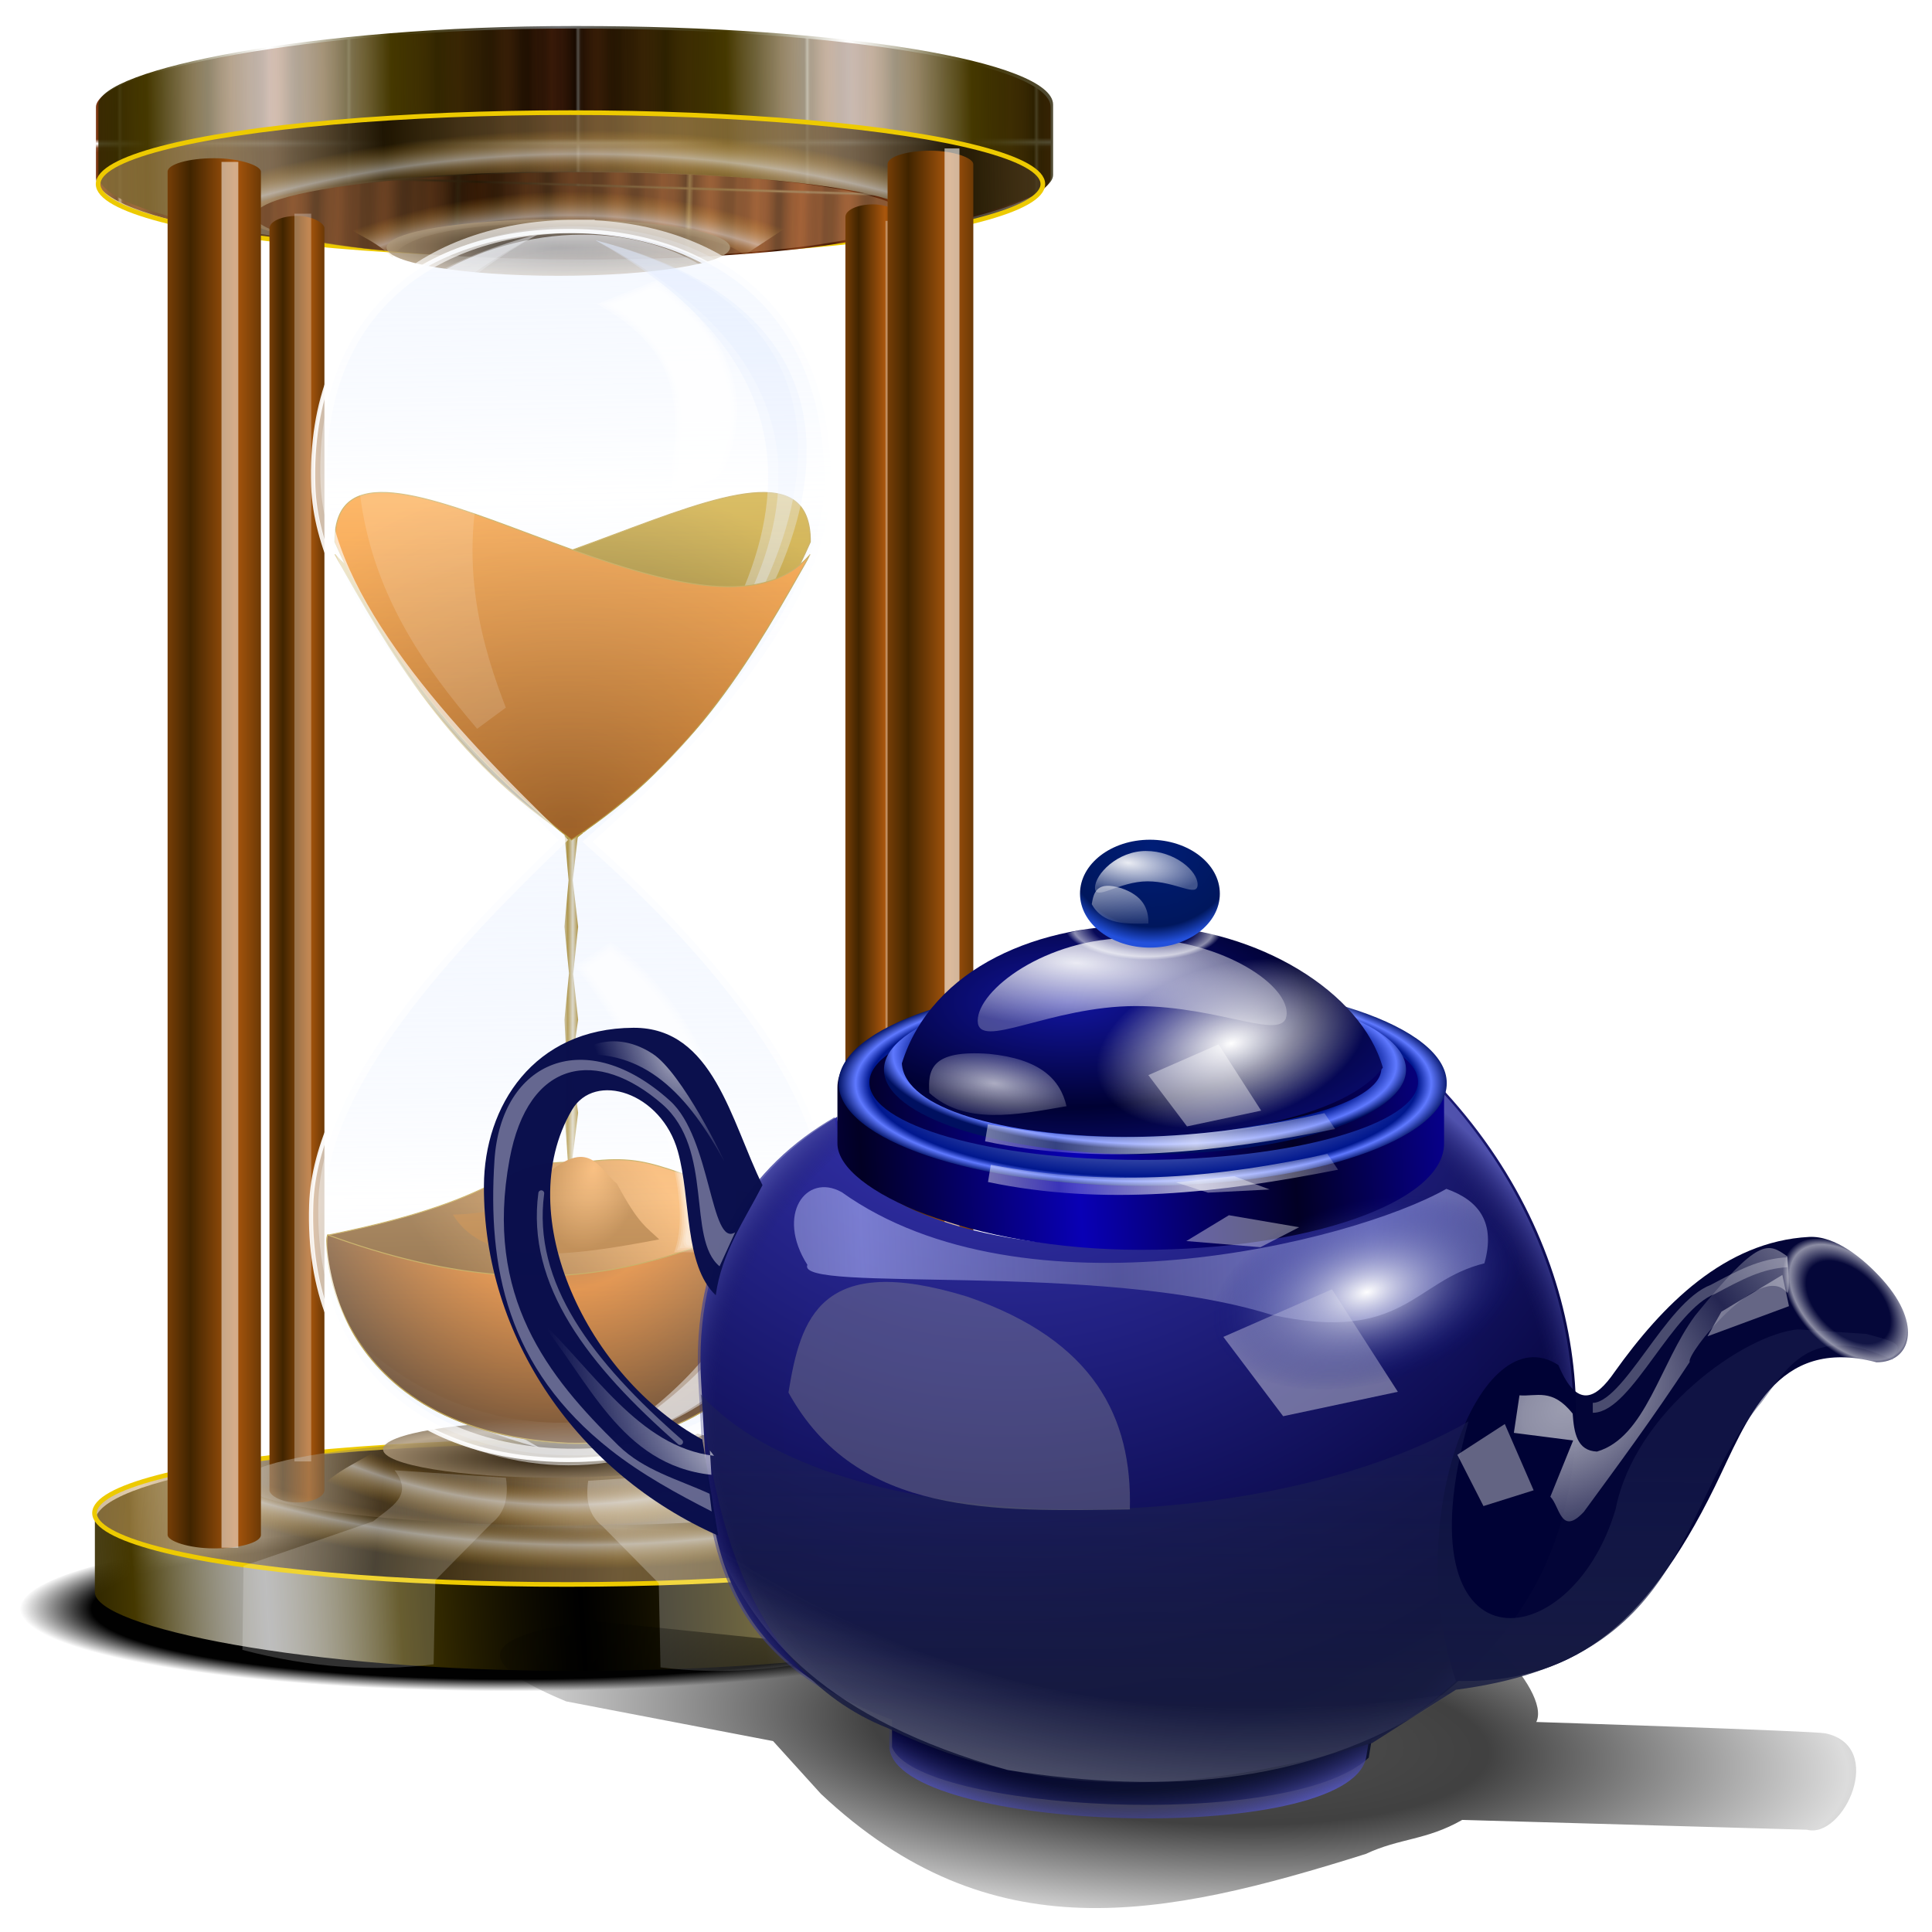 <?xml version="1.0" encoding="UTF-8" standalone="no"?>
<svg
   xmlns:dc="http://purl.org/dc/elements/1.1/"
   xmlns:cc="http://creativecommons.org/ns#"
   xmlns:rdf="http://www.w3.org/1999/02/22-rdf-syntax-ns#"
   xmlns:svg="http://www.w3.org/2000/svg"
   xmlns="http://www.w3.org/2000/svg"
   xmlns:xlink="http://www.w3.org/1999/xlink"
   xmlns:sodipodi="http://sodipodi.sourceforge.net/DTD/sodipodi-0.dtd"
   xmlns:inkscape="http://www.inkscape.org/namespaces/inkscape"
   sodipodi:docname="xfce4-timer.svg"
   inkscape:version="1.0 (4035a4f, 2020-05-01)"
   id="svg8"
   version="1.1"
   viewBox="0 0 67.469 67.469"
   height="255"
   width="255">
  <defs
     id="defs2">
    <pattern
       inkscape:collect="always"
       xlink:href="#pattern1663"
       id="pattern1667"
       patternTransform="matrix(1,0,0,1.515,-2.6733398e-6,9.5703125e-6)" />
    <pattern
       inkscape:collect="always"
       xlink:href="#pattern848"
       id="pattern1663"
       patternTransform="matrix(1,0,0,1.515,-64.717,21.288)" />
    <linearGradient
       inkscape:collect="always"
       id="linearGradient4267">
      <stop
         id="stop4269"
         stop-color="#843c15"
         stop-opacity="0.522" />
      <stop
         offset="1"
         id="stop4271"
         stop-color="#843c15"
         stop-opacity="0" />
    </linearGradient>
    <linearGradient
       inkscape:collect="always"
       id="linearGradient4394">
      <stop
         id="stop4396"
         stop-color="#2f1000"
         stop-opacity="1" />
      <stop
         offset="1"
         id="stop4398"
         stop-color="#843c15"
         stop-opacity="1" />
    </linearGradient>
    <linearGradient
       inkscape:collect="always"
       xlink:href="#linearGradient4394"
       id="linearGradient851"
       gradientUnits="userSpaceOnUse"
       gradientTransform="matrix(1,0,0,0.365,1.093,109.973)"
       x1="102.5"
       y1="204.46"
       x2="102.5"
       y2="233.21"
       spreadMethod="reflect" />
    <linearGradient
       inkscape:collect="always"
       xlink:href="#linearGradient4267"
       id="linearGradient853"
       gradientUnits="userSpaceOnUse"
       gradientTransform="matrix(1,0,0,0.365,1.093,110.172)"
       x1="105"
       y1="151.33"
       x2="105"
       y2="168.83"
       spreadMethod="reflect" />
    <pattern
       patternUnits="userSpaceOnUse"
       width="48.04"
       height="57.21"
       patternTransform="translate(-70.528,6.566)"
       id="pattern848">
      <g
         id="g849"
         transform="matrix(0.155,0,0,0.549,-2.984,-66.32)">
        <rect
           id="rect845"
           width="309.38"
           height="103.93"
           x="19.218"
           y="120.72"
           ry="0"
           opacity="1"
           stroke-dasharray="none"
           stroke-opacity="1"
           fill="url(#linearGradient851)"
           stroke="none"
           stroke-linejoin="round"
           fill-opacity="1"
           stroke-linecap="round"
           stroke-width="0.604"
           stroke-dashoffset="0"
           stroke-miterlimit="4"
           rx="0" />
        <rect
           ry="0"
           y="120.91"
           x="19.218"
           height="103.93"
           width="309.38"
           id="rect847-3"
           opacity="1"
           stroke-dasharray="none"
           stroke-opacity="1"
           fill="url(#linearGradient853)"
           stroke="none"
           stroke-linejoin="round"
           fill-opacity="1"
           stroke-linecap="round"
           stroke-width="0.604"
           stroke-dashoffset="0"
           stroke-miterlimit="4"
           rx="0" />
      </g>
    </pattern>
    <pattern
       patternUnits="userSpaceOnUse"
       width="48.04"
       height="86.65"
       patternTransform="translate(-65.879,135.195)"
       id="pattern1669">
      <rect
         width="48.04"
         height="86.65"
         x="0"
         y="0"
         id="rect1665"
         fill="url(#pattern1667)"
         stroke="none"
         stroke-width="1.231" />
    </pattern>
    <linearGradient
       id="linearGradient1044">
      <stop
         stop-opacity="1"
         stop-color="#ffffff"
         id="stop1040" />
      <stop
         style="stop-color:#ffffff;stop-opacity:0"
         stop-opacity="0"
         stop-color="#ffffff"
         id="stop1042"
         offset="1" />
    </linearGradient>
    <linearGradient
       id="linearGradient1043">
      <stop
         style="stop-color:#ffffff;stop-opacity:1"
         stop-opacity="0.745"
         stop-color="#ffffff"
         id="stop1039" />
      <stop
         style="stop-color:#e2e2e2;stop-opacity:0.334"
         stop-opacity="0"
         stop-color="#e2e2e2"
         id="stop1041"
         offset="1" />
    </linearGradient>
    <linearGradient
       id="linearGradient2852">
      <stop
         id="stop2854"
         stop-color="#6b9eae"
         stop-opacity="0.527" />
      <stop
         offset="1"
         id="stop2856"
         stop-color="#ffffff"
         stop-opacity="0.489" />
    </linearGradient>
    <linearGradient
       id="linearGradient2844">
      <stop
         id="stop2846"
         stop-color="#ffffff"
         stop-opacity="0.745" />
      <stop
         offset="1"
         id="stop2848"
         stop-color="#e2e2e2"
         stop-opacity="0" />
    </linearGradient>
    <linearGradient
       id="linearGradient934">
      <stop
         stop-opacity="0.018"
         stop-color="#ffffff"
         id="stop930" />
      <stop
         stop-opacity="0.721"
         stop-color="#ffffff"
         id="stop932"
         offset="1" />
    </linearGradient>
    <clipPath
       id="clipPath2059"
       clipPathUnits="userSpaceOnUse">
      <path
         stroke-miterlimit="4"
         stroke-width="0.048"
         stroke-linecap="butt"
         fill-opacity="1"
         stroke-linejoin="miter"
         stroke="none"
         fill-rule="evenodd"
         fill="#ffffff"
         stroke-opacity="1"
         stroke-dasharray="none"
         inkscape:connector-curvature="0"
         sodipodi:nodetypes="csscsscccccccs"
         id="path2061"
         d="m -10.1,231.685 c 3.559,2.506 4.832,-0.585 2.965,-3.064 -3.182,-4.225 -6.444,-9.84 -12.355,-15.913 -2.595,-2.669 -11.861,-7.808 -11.861,-7.808 0,0 -0.115,-2.188 -0.099,-3.064 0.011,-0.582 -0.566,-0.564 -0.89,-0.297 -0.782,0.645 -2.471,2.57 -2.471,2.57 l -1.68,-0.099 -1.087,-1.581 c -0.297,-0.411 -0.636,-0.346 -0.89,0 -0.545,1.85 -0.879,3.885 -3.459,3.954 l 4.448,3.954 c 7.766,1.553 15.579,5.585 20.262,14.332 0,0 4.526,5.194 7.116,7.018 z" />
    </clipPath>
    <clipPath
       clipPathUnits="userSpaceOnUse"
       id="clipPath2059-5">
      <path
         d="m -10.1,231.685 c 3.559,2.506 4.832,-0.585 2.965,-3.064 -3.182,-4.225 -6.444,-9.84 -12.355,-15.913 -2.595,-2.669 -11.861,-7.808 -11.861,-7.808 0,0 -0.115,-2.188 -0.099,-3.064 0.011,-0.582 -0.566,-0.564 -0.89,-0.297 -0.782,0.645 -2.471,2.57 -2.471,2.57 l -1.68,-0.099 -1.087,-1.581 c -0.297,-0.411 -0.636,-0.346 -0.89,0 -0.545,1.85 -0.879,3.885 -3.459,3.954 l 4.448,3.954 c 7.766,1.553 15.579,5.585 20.262,14.332 0,0 4.526,5.194 7.116,7.018 z"
         id="path2061-3"
         sodipodi:nodetypes="csscsscccccccs"
         inkscape:connector-curvature="0"
         stroke-dasharray="none"
         stroke-opacity="1"
         fill="#ffffff"
         fill-rule="evenodd"
         stroke="none"
         stroke-linejoin="miter"
         fill-opacity="1"
         stroke-linecap="butt"
         stroke-width="0.048"
         stroke-miterlimit="4" />
    </clipPath>
    <clipPath
       id="clipPath">
      <path
         d="m -515.73,435.564 v 5.838 c 0,9.743 -7.844,17.587 -17.587,17.587 h -135.051 c -9.743,0 -17.587,-7.844 -17.587,-17.587 v -5.838 z"
         id="rect5264"
         inkscape:connector-curvature="0"
         sodipodi:nodetypes="csssscc"
         fill="#1b1b1b"
         stroke="none"
         fill-opacity="0.95" />
    </clipPath>
    <clipPath
       id="clipPath2059-7"
       clipPathUnits="userSpaceOnUse">
      <path
         stroke-miterlimit="4"
         stroke-width="0.048"
         stroke-linecap="butt"
         fill-opacity="1"
         stroke-linejoin="miter"
         stroke="none"
         fill-rule="evenodd"
         fill="#ffffff"
         stroke-opacity="1"
         stroke-dasharray="none"
         inkscape:connector-curvature="0"
         sodipodi:nodetypes="csscsscccccccs"
         id="path2061-5"
         d="m -10.1,231.685 c 3.559,2.506 4.832,-0.585 2.965,-3.064 -3.182,-4.225 -6.444,-9.84 -12.355,-15.913 -2.595,-2.669 -11.861,-7.808 -11.861,-7.808 0,0 -0.115,-2.188 -0.099,-3.064 0.011,-0.582 -0.566,-0.564 -0.89,-0.297 -0.782,0.645 -2.471,2.57 -2.471,2.57 l -1.68,-0.099 -1.087,-1.581 c -0.297,-0.411 -0.636,-0.346 -0.89,0 -0.545,1.85 -0.879,3.885 -3.459,3.954 l 4.448,3.954 c 7.766,1.553 15.579,5.585 20.262,14.332 0,0 4.526,5.194 7.116,7.018 z" />
    </clipPath>
    <clipPath
       id="clipPath1162"
       clipPathUnits="userSpaceOnUse">
      <path
         id="path1164"
         d="m -65.65,239.846 c -9.358,0 -16.952,7.594 -16.952,16.952 0,9.358 7.594,16.941 16.952,16.941 0.292,0 0.579,-0.008 0.868,-0.022 2.123,-0.108 4.148,-0.606 5.995,-1.424 l 2.67,3.971 c -0.226,0.495 -0.245,0.964 -0.011,1.313 l 15.673,23.326 c 0.495,0.737 1.944,0.632 3.248,-0.245 1.304,-0.876 1.964,-2.177 1.468,-2.914 L -51.423,274.417 c -0.233,-0.347 -0.683,-0.499 -1.224,-0.478 l -2.558,-3.804 c 3.96,-3.1 6.507,-7.92 6.507,-13.337 0,-9.358 -7.594,-16.952 -16.952,-16.952 z m 0,2.581 c 7.929,0 14.371,6.442 14.371,14.371 0,7.929 -6.442,14.36 -14.371,14.36 -7.929,0 -14.349,-6.431 -14.349,-14.36 0,-0.248 -0.001,-0.489 0.011,-0.734 0.384,-7.586 6.657,-13.637 14.338,-13.637 z"
         inkscape:connector-curvature="0"
         stroke-dasharray="none"
         stroke-opacity="1"
         fill="#000000"
         stroke="none"
         stroke-linejoin="round"
         fill-opacity="0.347"
         stroke-linecap="round"
         stroke-width="0.071"
         stroke-miterlimit="4" />
    </clipPath>
    <linearGradient
       id="linearGradient3929">
      <stop
         stop-opacity="0.257"
         stop-color="#ffffff"
         id="stop3931" />
      <stop
         stop-opacity="0"
         stop-color="#ffffff"
         id="stop3933"
         offset="1" />
    </linearGradient>
    <linearGradient
       id="linearGradient1014"
       inkscape:collect="always">
      <stop
         id="stop1010"
         offset="0"
         style="stop-color:#ffffff;stop-opacity:0.67" />
      <stop
         id="stop1012"
         offset="1"
         style="stop-color:#ffffff;stop-opacity:0.113" />
    </linearGradient>
    <linearGradient
       id="linearGradient1004"
       inkscape:collect="always">
      <stop
         id="stop1000"
         offset="0"
         style="stop-color:#001d77;stop-opacity:1;" />
      <stop
         style="stop-color:#00175d;stop-opacity:1"
         offset="0.831"
         id="stop1008" />
      <stop
         id="stop1002"
         offset="1"
         style="stop-color:#2350db;stop-opacity:1" />
    </linearGradient>
    <linearGradient
       id="linearGradient986"
       inkscape:collect="always">
      <stop
         id="stop982"
         offset="0"
         style="stop-color:#ffffff;stop-opacity:1" />
      <stop
         id="stop984"
         offset="1"
         style="stop-color:#00097d;stop-opacity:0" />
    </linearGradient>
    <linearGradient
       inkscape:collect="always"
       id="linearGradient968">
      <stop
         style="stop-color:#ffffff;stop-opacity:0.577"
         offset="0"
         id="stop964" />
      <stop
         style="stop-color:#ffffff;stop-opacity:0;"
         offset="1"
         id="stop966" />
    </linearGradient>
    <linearGradient
       inkscape:collect="always"
       id="linearGradient947">
      <stop
         style="stop-color:#ffffff;stop-opacity:0.579"
         offset="0"
         id="stop943" />
      <stop
         style="stop-color:#ffffff;stop-opacity:0;"
         offset="1"
         id="stop945" />
    </linearGradient>
    <linearGradient
       id="linearGradient944"
       inkscape:collect="always">
      <stop
         id="stop940"
         offset="0"
         style="stop-color:#ffffff;stop-opacity:0.684" />
      <stop
         id="stop942"
         offset="1"
         style="stop-color:#ffffff;stop-opacity:0.207" />
    </linearGradient>
    <linearGradient
       id="linearGradient921"
       inkscape:collect="always">
      <stop
         id="stop917"
         offset="0"
         style="stop-color:#ffffff;stop-opacity:0.009" />
      <stop
         style="stop-color:#ffffff;stop-opacity:0.009"
         offset="0.64"
         id="stop927" />
      <stop
         style="stop-color:#ffffff;stop-opacity:0.545"
         offset="0.893"
         id="stop925" />
      <stop
         id="stop919-2"
         offset="1"
         style="stop-color:#ffffff;stop-opacity:0;" />
    </linearGradient>
    <linearGradient
       inkscape:collect="always"
       id="linearGradient915-7">
      <stop
         style="stop-color:#000000;stop-opacity:0.675"
         offset="0"
         id="stop911-7" />
      <stop
         id="stop936"
         offset="0.46"
         style="stop-color:#000000;stop-opacity:0.747" />
      <stop
         style="stop-color:#000000;stop-opacity:0.137"
         offset="1"
         id="stop913" />
    </linearGradient>
    <linearGradient
       inkscape:collect="always"
       id="linearGradient903">
      <stop
         style="stop-color:#ffffff;stop-opacity:1;"
         offset="0"
         id="stop897" />
      <stop
         id="stop907"
         offset="0.816"
         style="stop-color:#ffffff;stop-opacity:0.004" />
      <stop
         style="stop-color:#ffffff;stop-opacity:0.25"
         offset="1"
         id="stop901" />
    </linearGradient>
    <linearGradient
       id="linearGradient895"
       inkscape:collect="always">
      <stop
         id="stop891"
         offset="0"
         style="stop-color:#ffffff;stop-opacity:0.61" />
      <stop
         style="stop-color:#ffffff;stop-opacity:0.556"
         offset="0.248"
         id="stop899" />
      <stop
         id="stop893"
         offset="1"
         style="stop-color:#ffffff;stop-opacity:0.133" />
    </linearGradient>
    <linearGradient
       inkscape:collect="always"
       id="linearGradient888">
      <stop
         style="stop-color:#ffffff;stop-opacity:0.918"
         offset="0"
         id="stop884" />
      <stop
         style="stop-color:#ffffff;stop-opacity:0.252"
         offset="1"
         id="stop886" />
    </linearGradient>
    <linearGradient
       inkscape:collect="always"
       id="linearGradient904">
      <stop
         style="stop-color:#878ab1;stop-opacity:0.475"
         offset="0"
         id="stop900" />
      <stop
         style="stop-color:#a8adf4;stop-opacity:0.635"
         offset="1"
         id="stop902" />
    </linearGradient>
    <linearGradient
       inkscape:collect="always"
       id="linearGradient892">
      <stop
         style="stop-color:#171b3c;stop-opacity:1;"
         offset="0"
         id="stop888" />
      <stop
         style="stop-color:#1e2453;stop-opacity:0.456"
         offset="1"
         id="stop890" />
    </linearGradient>
    <linearGradient
       inkscape:collect="always"
       id="linearGradient882">
      <stop
         style="stop-color:#12159f;stop-opacity:1"
         offset="0"
         id="stop878" />
      <stop
         style="stop-color:#000133;stop-opacity:1"
         offset="1"
         id="stop880" />
    </linearGradient>
    <linearGradient
       inkscape:collect="always"
       id="linearGradient874">
      <stop
         style="stop-color:#0900b5;stop-opacity:1"
         offset="0"
         id="stop870" />
      <stop
         style="stop-color:#020024;stop-opacity:1"
         offset="1"
         id="stop872" />
    </linearGradient>
    <linearGradient
       inkscape:collect="always"
       id="linearGradient965">
      <stop
         style="stop-color:#03023e;stop-opacity:0"
         offset="0"
         id="stop857" />
      <stop
         style="stop-color:#1f1f6c;stop-opacity:0.007"
         offset="0.901"
         id="stop861" />
      <stop
         style="stop-color:#5153ae;stop-opacity:0.98"
         offset="1"
         id="stop863" />
    </linearGradient>
    <linearGradient
       id="linearGradient965-3"
       inkscape:collect="always">
      <stop
         id="stop961"
         offset="0"
         style="stop-color:#403ecb;stop-opacity:1" />
      <stop
         style="stop-color:#000031;stop-opacity:1"
         offset="0.911"
         id="stop969-0" />
      <stop
         id="stop963"
         offset="1"
         style="stop-color:#0d122e;stop-opacity:1" />
    </linearGradient>
    <linearGradient
       inkscape:collect="always"
       id="linearGradient957">
      <stop
         style="stop-color:#ffffff;stop-opacity:1;"
         offset="0"
         id="stop949" />
      <stop
         id="stop951"
         offset="0.852"
         style="stop-color:#00178e;stop-opacity:1" />
      <stop
         id="stop953"
         offset="0.941"
         style="stop-color:#5f79ff;stop-opacity:1" />
      <stop
         style="stop-color:#001060;stop-opacity:1"
         offset="1"
         id="stop955" />
    </linearGradient>
    <linearGradient
       id="linearGradient933"
       inkscape:collect="always">
      <stop
         id="stop929"
         offset="0"
         style="stop-color:#ffffff;stop-opacity:1;" />
      <stop
         style="stop-color:#00178e;stop-opacity:1"
         offset="0.896"
         id="stop939" />
      <stop
         style="stop-color:#5f79ff;stop-opacity:1"
         offset="0.941"
         id="stop937" />
      <stop
         id="stop931"
         offset="1"
         style="stop-color:#001060;stop-opacity:1" />
    </linearGradient>
    <radialGradient
       gradientUnits="userSpaceOnUse"
       gradientTransform="matrix(0.238,0,0,0.081,8.023,246.973)"
       r="58.218"
       fy="73.415"
       fx="99.304"
       cy="73.415"
       cx="99.304"
       id="radialGradient935"
       xlink:href="#linearGradient933"
       inkscape:collect="always" />
    <radialGradient
       gradientUnits="userSpaceOnUse"
       gradientTransform="matrix(0.916,0.021,-0.007,0.308,9.316,175.234)"
       r="13.22"
       fy="246.918"
       fx="26.339"
       cy="246.918"
       cx="26.339"
       id="radialGradient947"
       xlink:href="#linearGradient957"
       inkscape:collect="always" />
    <radialGradient
       gradientUnits="userSpaceOnUse"
       gradientTransform="matrix(-0.027,1.693,-1.803,-0.028,466.463,179.642)"
       r="22.119"
       fy="243.943"
       fx="44.606"
       cy="243.943"
       cx="44.606"
       id="radialGradient967"
       xlink:href="#linearGradient965-3"
       inkscape:collect="always" />
    <radialGradient
       inkscape:collect="always"
       xlink:href="#linearGradient965"
       id="radialGradient866"
       gradientUnits="userSpaceOnUse"
       gradientTransform="matrix(0.007,0.846,-0.947,0.008,258.247,215.626)"
       cx="59.709"
       cy="240.233"
       fx="59.709"
       fy="240.233"
       r="22.119" />
    <linearGradient
       gradientTransform="matrix(0.898,0,0,0.898,6.762,29.421)"
       inkscape:collect="always"
       xlink:href="#linearGradient874"
       id="linearGradient876"
       x1="24.267"
       y1="250.936"
       x2="35.136"
       y2="250.169"
       gradientUnits="userSpaceOnUse"
       spreadMethod="reflect" />
    <radialGradient
       inkscape:collect="always"
       xlink:href="#linearGradient882"
       id="radialGradient884"
       cx="23.907"
       cy="242.556"
       fx="23.907"
       fy="242.556"
       r="12.128"
       gradientTransform="matrix(0.898,0,0,0.395,6.762,153.401)"
       gradientUnits="userSpaceOnUse"
       spreadMethod="reflect" />
    <linearGradient
       inkscape:collect="always"
       xlink:href="#linearGradient892"
       id="linearGradient894-9"
       x1="30.255"
       y1="283.522"
       x2="30.369"
       y2="267.143"
       gradientUnits="userSpaceOnUse"
       gradientTransform="matrix(0.898,0,0,0.898,6.555,29.765)" />
    <linearGradient
       gradientTransform="translate(0.384,3.132)"
       inkscape:collect="always"
       xlink:href="#linearGradient904"
       id="linearGradient906"
       x1="26.428"
       y1="258.277"
       x2="39.274"
       y2="257.757"
       gradientUnits="userSpaceOnUse"
       spreadMethod="reflect" />
    <radialGradient
       inkscape:collect="always"
       xlink:href="#linearGradient888"
       id="radialGradient890"
       cx="24.317"
       cy="242.337"
       fx="24.317"
       fy="242.337"
       r="7.789"
       gradientTransform="matrix(1.346,0.107,-0.031,0.392,3.137,152.342)"
       gradientUnits="userSpaceOnUse" />
    <radialGradient
       inkscape:collect="always"
       xlink:href="#linearGradient888"
       id="radialGradient896"
       gradientUnits="userSpaceOnUse"
       gradientTransform="matrix(0.439,0.047,-0.01,0.172,22.713,200.105)"
       cx="24.317"
       cy="242.337"
       fx="24.317"
       fy="242.337"
       r="7.789" />
    <radialGradient
       spreadMethod="reflect"
       gradientUnits="userSpaceOnUse"
       gradientTransform="matrix(1.063,-0.645,0.469,0.774,-127.303,94.659)"
       r="7.563"
       fy="265.391"
       fx="49.178"
       cy="265.391"
       cx="49.178"
       id="radialGradient897"
       xlink:href="#linearGradient895"
       inkscape:collect="always" />
    <radialGradient
       inkscape:collect="always"
       xlink:href="#linearGradient903"
       id="radialGradient905"
       cx="27.203"
       cy="213.805"
       fx="27.203"
       fy="213.805"
       r="18.456"
       gradientTransform="matrix(-0.293,1.277,-1.971,-0.451,460.483,322.617)"
       gradientUnits="userSpaceOnUse" />
    <filter
       height="1.044"
       y="-0.022"
       width="1.029"
       x="-0.015"
       id="filter905"
       style="color-interpolation-filters:sRGB"
       inkscape:collect="always">
      <feGaussianBlur
         id="feGaussianBlur907"
         stdDeviation="0.106"
         inkscape:collect="always" />
    </filter>
    <radialGradient
       gradientUnits="userSpaceOnUse"
       gradientTransform="matrix(-0.894,-0.028,0.011,-0.357,-1.577,330.819)"
       r="3.983"
       fy="240.545"
       fx="-34.196"
       cy="240.545"
       cx="-34.196"
       id="radialGradient923"
       xlink:href="#linearGradient921"
       inkscape:collect="always" />
    <linearGradient
       spreadMethod="reflect"
       gradientUnits="userSpaceOnUse"
       y2="247.817"
       x2="38.888"
       y1="248.29"
       x1="31.857"
       id="linearGradient946"
       xlink:href="#linearGradient944"
       inkscape:collect="always"
       gradientTransform="matrix(0.898,0,0,0.898,5.413,32.632)" />
    <radialGradient
       gradientUnits="userSpaceOnUse"
       gradientTransform="matrix(0.57,0,0,0.364,154.001,80.119)"
       r="6.169"
       fy="263.092"
       fx="32.41"
       cy="263.092"
       cx="32.41"
       id="radialGradient958"
       xlink:href="#linearGradient921"
       inkscape:collect="always" />
    <radialGradient
       inkscape:collect="always"
       xlink:href="#linearGradient915-7"
       id="radialGradient934"
       cx="31.653"
       cy="276.832"
       fx="31.653"
       fy="276.832"
       r="35.23"
       gradientTransform="matrix(0.956,0.061,-0.017,0.273,5.082,205.921)"
       gradientUnits="userSpaceOnUse"
       spreadMethod="reflect" />
    <radialGradient
       inkscape:collect="always"
       xlink:href="#linearGradient947"
       id="radialGradient949"
       cx="7.453"
       cy="264.836"
       fx="7.453"
       fy="264.836"
       r="4.465"
       gradientTransform="matrix(0.662,-0.606,1.517,1.657,-394.642,-164.294)"
       gradientUnits="userSpaceOnUse" />
    <radialGradient
       inkscape:collect="always"
       xlink:href="#linearGradient947"
       id="radialGradient960"
       cx="5.199"
       cy="243.819"
       fx="5.199"
       fy="243.819"
       r="3.78"
       gradientTransform="matrix(0.82,1.249,-0.6,0.394,152.209,149.457)"
       gradientUnits="userSpaceOnUse" />
    <linearGradient
       inkscape:collect="always"
       xlink:href="#linearGradient968"
       id="linearGradient970"
       x1="19.991"
       y1="254.635"
       x2="20.867"
       y2="270.004"
       gradientUnits="userSpaceOnUse" />
    <filter
       height="1.33"
       y="-0.165"
       width="1.354"
       x="-0.177"
       id="filter959"
       style="color-interpolation-filters:sRGB"
       inkscape:collect="always">
      <feGaussianBlur
         id="feGaussianBlur961"
         stdDeviation="0.26"
         inkscape:collect="always" />
    </filter>
    <filter
       height="1.749"
       y="-0.375"
       width="1.212"
       x="-0.106"
       id="filter967"
       style="color-interpolation-filters:sRGB"
       inkscape:collect="always">
      <feGaussianBlur
         id="feGaussianBlur969"
         stdDeviation="0.23"
         inkscape:collect="always" />
    </filter>
    <filter
       height="1.285"
       y="-0.143"
       width="1.086"
       x="-0.043"
       id="filter983"
       style="color-interpolation-filters:sRGB"
       inkscape:collect="always">
      <feGaussianBlur
         id="feGaussianBlur985"
         stdDeviation="0.256"
         inkscape:collect="always" />
    </filter>
    <filter
       height="1.233"
       y="-0.116"
       width="1.176"
       x="-0.088"
       id="filter991"
       style="color-interpolation-filters:sRGB"
       inkscape:collect="always">
      <feGaussianBlur
         id="feGaussianBlur993"
         stdDeviation="0.137"
         inkscape:collect="always" />
    </filter>
    <filter
       inkscape:collect="always"
       style="color-interpolation-filters:sRGB"
       id="filter1035"
       x="-0.047"
       width="1.093"
       y="-0.239"
       height="1.479">
      <feGaussianBlur
         inkscape:collect="always"
         stdDeviation="0.68"
         id="feGaussianBlur1037" />
    </filter>
    <filter
       inkscape:collect="always"
       style="color-interpolation-filters:sRGB"
       id="filter1039"
       x="-0.1"
       width="1.201"
       y="-0.15"
       height="1.301">
      <feGaussianBlur
         inkscape:collect="always"
         stdDeviation="0.721"
         id="feGaussianBlur1041" />
    </filter>
    <filter
       inkscape:collect="always"
       style="color-interpolation-filters:sRGB"
       id="filter1047"
       x="-0.151"
       width="1.303"
       y="-0.208"
       height="1.417">
      <feGaussianBlur
         inkscape:collect="always"
         stdDeviation="0.507"
         id="feGaussianBlur1049" />
    </filter>
    <filter
       inkscape:collect="always"
       style="color-interpolation-filters:sRGB"
       id="filter1051"
       x="-0.136"
       width="1.272"
       y="-0.187"
       height="1.374">
      <feGaussianBlur
         inkscape:collect="always"
         stdDeviation="0.295"
         id="feGaussianBlur1053" />
    </filter>
    <filter
       inkscape:collect="always"
       style="color-interpolation-filters:sRGB"
       id="filter1067"
       x="-0.052"
       width="1.104"
       y="-0.052"
       height="1.105">
      <feGaussianBlur
         inkscape:collect="always"
         stdDeviation="0.301"
         id="feGaussianBlur1069" />
    </filter>
    <radialGradient
       gradientUnits="userSpaceOnUse"
       gradientTransform="matrix(1,0,0,0.578,0,111.466)"
       r="7.229"
       fy="264.069"
       fx="-28.978"
       cy="264.069"
       cx="-28.978"
       id="radialGradient988"
       xlink:href="#linearGradient986"
       inkscape:collect="always" />
    <radialGradient
       r="7.229"
       fy="264.069"
       fx="-28.978"
       cy="264.069"
       cx="-28.978"
       gradientTransform="matrix(0.865,0,0,0.5,-6.859,119.573)"
       gradientUnits="userSpaceOnUse"
       id="radialGradient992"
       xlink:href="#linearGradient1044"
       inkscape:collect="always" />
    <radialGradient
       gradientUnits="userSpaceOnUse"
       gradientTransform="matrix(-0.063,1.37,-1.478,-0.068,391.228,214.82)"
       r="3.167"
       fy="241.656"
       fx="31.994"
       cy="241.656"
       cx="31.994"
       id="radialGradient1006"
       xlink:href="#linearGradient1004"
       inkscape:collect="always" />
    <linearGradient
       spreadMethod="reflect"
       y2="247.817"
       x2="38.888"
       y1="248.29"
       x1="31.857"
       gradientTransform="matrix(0.898,0,0,0.898,5.545,34.475)"
       gradientUnits="userSpaceOnUse"
       id="linearGradient1012"
       xlink:href="#linearGradient944"
       inkscape:collect="always" />
    <filter
       inkscape:collect="always"
       style="color-interpolation-filters:sRGB"
       id="filter997"
       x="-0.039"
       width="1.077"
       y="-0.154"
       height="1.307">
      <feGaussianBlur
         inkscape:collect="always"
         stdDeviation="1.104"
         id="feGaussianBlur999" />
    </filter>
    <radialGradient
       gradientUnits="userSpaceOnUse"
       gradientTransform="matrix(1.343,0.511,-0.129,0.668,23.569,69.525)"
       r="8.612"
       fy="246.885"
       fx="24.39"
       cy="246.885"
       cx="24.39"
       id="radialGradient1016"
       xlink:href="#linearGradient1014"
       inkscape:collect="always" />
    <filter
       height="1.03"
       y="-0.015"
       width="1.056"
       x="-0.028"
       id="filter1334"
       style="color-interpolation-filters:sRGB"
       inkscape:collect="always">
      <feGaussianBlur
         id="feGaussianBlur1336"
         stdDeviation="0.127"
         inkscape:collect="always" />
    </filter>
    <filter
       inkscape:collect="always"
       style="color-interpolation-filters:sRGB"
       id="filter1397"
       x="-0.068"
       width="1.136"
       y="-0.121"
       height="1.242">
      <feGaussianBlur
         inkscape:collect="always"
         stdDeviation="0.519"
         id="feGaussianBlur1399" />
    </filter>
    <linearGradient
       id="linearGradient1025"
       inkscape:collect="always">
      <stop
         stop-opacity="1"
         stop-color="#211900"
         id="stop1021" />
      <stop
         stop-opacity="1"
         stop-color="#856400"
         id="stop1023"
         offset="1"
         style="stop-color:#c29303;stop-opacity:1" />
    </linearGradient>
    <linearGradient
       inkscape:collect="always"
       id="linearGradient1012-7">
      <stop
         style="stop-color:#f99e3b;stop-opacity:1;"
         offset="0"
         id="stop1008-5" />
      <stop
         style="stop-color:#a55700;stop-opacity:1"
         offset="1"
         id="stop1010-3" />
    </linearGradient>
    <linearGradient
       inkscape:collect="always"
       id="linearGradient1030">
      <stop
         stop-opacity="0.569"
         stop-color="#000000"
         id="stop1026" />
      <stop
         id="stop1015"
         stop-color="#453800"
         stop-opacity="1"
         offset="0.578" />
      <stop
         stop-opacity="0.685"
         stop-color="#ffffff"
         offset="1"
         id="stop1028" />
    </linearGradient>
    <linearGradient
       inkscape:collect="always"
       id="linearGradient1024">
      <stop
         stop-opacity="0.294"
         stop-color="#492900"
         id="stop1020" />
      <stop
         stop-opacity="0.646"
         stop-color="#fefefe"
         offset="1"
         id="stop1022" />
    </linearGradient>
    <linearGradient
       inkscape:collect="always"
       id="linearGradient1015">
      <stop
         stop-opacity="0.827"
         stop-color="#150c00"
         id="stop1011" />
      <stop
         stop-opacity="0.529"
         stop-color="#c9a368"
         offset="1"
         id="stop1013" />
    </linearGradient>
    <linearGradient
       id="linearGradient1005"
       inkscape:collect="always">
      <stop
         stop-opacity="1"
         stop-color="#000000"
         id="stop1001" />
      <stop
         stop-opacity="0.995"
         stop-color="#000000"
         offset="0.854"
         id="stop1009" />
      <stop
         stop-opacity="0"
         stop-color="#000000"
         id="stop1003"
         offset="1" />
    </linearGradient>
    <pattern
       inkscape:collect="always"
       xlink:href="#pattern2177"
       id="pattern1236"
       patternTransform="matrix(0.071,0.059,-0.069,0.083,-27.58,310.047)" />
    <pattern
       inkscape:collect="always"
       xlink:href="#pattern2171"
       id="pattern1234"
       patternTransform="matrix(0.002,0.075,-0.159,0.005,-15.484,298.82)" />
    <pattern
       inkscape:collect="always"
       xlink:href="#pattern2165"
       id="pattern1232"
       patternTransform="matrix(0.066,0,0,0.104,-21.166,283.996)" />
    <pattern
       inkscape:collect="always"
       xlink:href="#pattern2159"
       id="pattern1230"
       patternTransform="matrix(-2.7116757e-4,0.175,-0.105,-1.6340083e-4,-65.211,265.71)" />
    <linearGradient
       id="linearGradient920"
       inkscape:collect="always">
      <stop
         id="stop916"
         stop-color="#180e00"
         stop-opacity="0.729" />
      <stop
         id="stop918"
         offset="1"
         stop-color="#ffd09a"
         stop-opacity="0.267" />
    </linearGradient>
    <linearGradient
       id="linearGradient1879"
       inkscape:collect="always">
      <stop
         id="stop1875"
         stop-color="#190e00"
         stop-opacity="0.859" />
      <stop
         id="stop1877"
         offset="1"
         stop-color="#ae997b"
         stop-opacity="0.843" />
    </linearGradient>
    <linearGradient
       id="linearGradient915"
       inkscape:collect="always">
      <stop
         id="stop906"
         stop-color="#ffffff"
         stop-opacity="1" />
      <stop
         offset="0.929"
         id="stop908"
         stop-color="#c17900"
         stop-opacity="0" />
      <stop
         offset="0.959"
         id="stop910"
         stop-color="#ffffff"
         stop-opacity="0.446" />
      <stop
         id="stop912"
         offset="1"
         stop-color="#ffb929"
         stop-opacity="0" />
    </linearGradient>
    <pattern
       inkscape:collect="always"
       xlink:href="#pattern2159"
       id="pattern1003"
       patternTransform="matrix(-2.7116757e-4,0.175,-0.105,-1.6340083e-4,-65.07,-261.045)" />
    <pattern
       inkscape:collect="always"
       xlink:href="#pattern2165"
       id="pattern999"
       patternTransform="matrix(0.066,0,0,0.104,-21.026,-242.759)" />
    <pattern
       inkscape:collect="always"
       xlink:href="#pattern2171"
       id="pattern993"
       patternTransform="matrix(0.002,0.075,-0.159,0.005,-15.344,-227.935)" />
    <pattern
       inkscape:collect="always"
       xlink:href="#pattern2177"
       id="pattern987"
       patternTransform="matrix(0.071,0.059,-0.069,0.083,-27.439,-216.708)" />
    <linearGradient
       id="linearGradient971"
       inkscape:collect="always">
      <stop
         stop-opacity="1"
         stop-color="#402400"
         id="stop967" />
      <stop
         stop-opacity="1"
         stop-color="#aa570d"
         id="stop969"
         offset="1" />
    </linearGradient>
    <pattern
       inkscape:collect="always"
       xlink:href="#pattern848-7"
       id="pattern2177"
       patternTransform="matrix(0.071,0.059,-0.069,0.083,-14.538,310.835)" />
    <pattern
       inkscape:collect="always"
       xlink:href="#pattern848-7"
       id="pattern2171"
       patternTransform="matrix(0.002,0.075,-0.159,0.005,-2.409,299.578)" />
    <pattern
       inkscape:collect="always"
       xlink:href="#pattern848-7"
       id="pattern2165"
       patternTransform="matrix(0.066,0,0,0.105,-8.107,284.713)" />
    <pattern
       inkscape:collect="always"
       xlink:href="#pattern1669-6"
       id="pattern2159"
       patternTransform="matrix(-2.7190936e-4,0.175,-0.106,-1.6384782e-4,-52.272,266.377)" />
    <linearGradient
       inkscape:collect="always"
       xlink:href="#linearGradient1030"
       id="linearGradient845"
       x1="16.74"
       y1="292.29"
       x2="29.25"
       y2="291.51"
       gradientUnits="userSpaceOnUse"
       spreadMethod="reflect"
       gradientTransform="matrix(0.997,0,0,0.997,18.784,0.875)" />
    <linearGradient
       inkscape:collect="always"
       xlink:href="#linearGradient971"
       id="linearGradient855"
       x1="3.149"
       y1="263.82"
       x2="4.196"
       y2="263.82"
       gradientUnits="userSpaceOnUse"
       spreadMethod="reflect"
       gradientTransform="matrix(1.694,0,0,0.997,14.632,0.467)" />
    <linearGradient
       inkscape:collect="always"
       xlink:href="#linearGradient971"
       id="linearGradient864"
       gradientUnits="userSpaceOnUse"
       gradientTransform="matrix(1.555,0,0,0.997,43.696,0.161)"
       x1="3.149"
       y1="263.82"
       x2="4.196"
       y2="263.82"
       spreadMethod="reflect" />
    <linearGradient
       inkscape:collect="always"
       xlink:href="#linearGradient971"
       id="linearGradient868"
       gradientUnits="userSpaceOnUse"
       gradientTransform="matrix(0.997,0,0,0.923,20.513,20.299)"
       x1="3.149"
       y1="263.82"
       x2="4.196"
       y2="263.82"
       spreadMethod="reflect" />
    <linearGradient
       inkscape:collect="always"
       xlink:href="#linearGradient971"
       id="linearGradient872"
       gradientUnits="userSpaceOnUse"
       gradientTransform="matrix(0.997,0,0,0.931,43.474,17.891)"
       x1="3.149"
       y1="263.82"
       x2="4.196"
       y2="263.82"
       spreadMethod="reflect" />
    <radialGradient
       inkscape:collect="always"
       xlink:href="#linearGradient915"
       id="radialGradient882"
       cx="55.887"
       cy="260.16"
       fx="55.887"
       fy="260.16"
       r="14.723"
       gradientTransform="matrix(-0.025,1.592,-2.374,-0.038,654.206,189.568)"
       gradientUnits="userSpaceOnUse" />
    <linearGradient
       inkscape:collect="always"
       xlink:href="#linearGradient1015"
       id="linearGradient894"
       x1="48.02"
       y1="289.34"
       x2="57.58"
       y2="290.24"
       gradientUnits="userSpaceOnUse"
       spreadMethod="reflect"
       gradientTransform="matrix(1.005,0,0,0.997,-20.684,0.839)" />
    <linearGradient
       inkscape:collect="always"
       xlink:href="#linearGradient1024"
       id="linearGradient902"
       x1="51.811"
       y1="287.98"
       x2="63.63"
       y2="288.56"
       gradientUnits="userSpaceOnUse"
       spreadMethod="reflect"
       gradientTransform="matrix(1.086,0,0,1.093,-24.937,-26.642)" />
    <radialGradient
       inkscape:collect="always"
       xlink:href="#linearGradient915"
       id="radialGradient906"
       gradientUnits="userSpaceOnUse"
       gradientTransform="matrix(-0.031,1.64,-1.648,-0.043,465.146,186.23)"
       cx="55.693"
       cy="260.16"
       fx="55.693"
       fy="260.16"
       r="14.723" />
    <pattern
       patternTransform="matrix(1,0,0,1.515,-2.6733398e-6,9.5703125e-6)"
       id="pattern1667-5"
       xlink:href="#pattern1663-6"
       inkscape:collect="always" />
    <pattern
       patternTransform="matrix(1,0,0,1.515,-64.717,21.288)"
       id="pattern1663-6"
       xlink:href="#pattern848-7"
       inkscape:collect="always" />
    <pattern
       id="pattern848-7"
       patternTransform="translate(-70.528,6.566)"
       height="57.21"
       width="48.04"
       patternUnits="userSpaceOnUse">
      <g
         transform="matrix(0.155,0,0,0.549,-2.984,-66.32)"
         id="g849-0">
        <rect
           rx="0"
           stroke-miterlimit="4"
           stroke-dashoffset="0"
           stroke-width="0.604"
           stroke-linecap="round"
           fill-opacity="1"
           stroke-linejoin="round"
           stroke="none"
           fill="url(#linearGradient851)"
           stroke-opacity="1"
           stroke-dasharray="none"
           opacity="1"
           ry="0"
           y="120.72"
           x="19.218"
           height="103.93"
           width="309.38"
           id="rect845-9" />
        <rect
           rx="0"
           stroke-miterlimit="4"
           stroke-dashoffset="0"
           stroke-width="0.604"
           stroke-linecap="round"
           fill-opacity="1"
           stroke-linejoin="round"
           stroke="none"
           fill="url(#linearGradient853)"
           stroke-opacity="1"
           stroke-dasharray="none"
           opacity="1"
           id="rect847-3-3"
           width="309.38"
           height="103.93"
           x="19.218"
           y="120.91"
           ry="0" />
      </g>
    </pattern>
    <pattern
       id="pattern1669-6"
       patternTransform="translate(-65.879,135.195)"
       height="86.65"
       width="48.04"
       patternUnits="userSpaceOnUse">
      <rect
         stroke-width="1.231"
         stroke="none"
         fill="url(#pattern1667)"
         id="rect1665-0"
         y="0"
         x="0"
         height="86.65"
         width="48.04"
         style="fill:url(#pattern1667-5)" />
    </pattern>
    <radialGradient
       inkscape:collect="always"
       xlink:href="#linearGradient915"
       id="radialGradient989"
       gradientUnits="userSpaceOnUse"
       gradientTransform="matrix(-0.01,-1.576,-1.648,0.022,464.235,342.439)"
       cx="55.693"
       cy="260.16"
       fx="55.693"
       fy="260.16"
       r="14.723" />
    <linearGradient
       inkscape:collect="always"
       xlink:href="#linearGradient920"
       id="linearGradient991"
       gradientUnits="userSpaceOnUse"
       gradientTransform="matrix(1.086,0,0,1.093,-24.796,-553.397)"
       x1="51.811"
       y1="287.98"
       x2="63.63"
       y2="288.56"
       spreadMethod="reflect" />
    <radialGradient
       inkscape:collect="always"
       xlink:href="#linearGradient915"
       id="radialGradient995"
       gradientUnits="userSpaceOnUse"
       gradientTransform="matrix(-0.015,-1.576,-2.374,0.022,653.814,340.298)"
       cx="55.887"
       cy="260.16"
       fx="55.887"
       fy="260.16"
       r="14.723" />
    <linearGradient
       inkscape:collect="always"
       xlink:href="#linearGradient1015"
       id="linearGradient997"
       gradientUnits="userSpaceOnUse"
       gradientTransform="matrix(1.005,0,0,0.997,-20.543,-525.916)"
       x1="48.02"
       y1="289.34"
       x2="59.27"
       y2="289.62"
       spreadMethod="reflect" />
    <linearGradient
       inkscape:collect="always"
       xlink:href="#linearGradient1030"
       id="linearGradient1001"
       gradientUnits="userSpaceOnUse"
       gradientTransform="matrix(0.997,0,0,0.997,18.925,-525.88)"
       x1="15.817"
       y1="291.59"
       x2="27.41"
       y2="291.74"
       spreadMethod="reflect" />
    <linearGradient
       inkscape:collect="always"
       id="linearGradient930">
      <stop
         id="stop959"
         stop-color="#000000"
         stop-opacity="1" />
      <stop
         stop-opacity="1"
         stop-color="#000000"
         id="stop1004"
         offset="0.518"
         style="stop-color:#db6900;stop-opacity:1" />
      <stop
         offset="1"
         id="stop962"
         stop-color="#5f4700"
         stop-opacity="1"
         style="stop-color:#552a00;stop-opacity:1" />
    </linearGradient>
    <linearGradient
       inkscape:collect="always"
       id="linearGradient939">
      <stop
         id="stop935"
         stop-color="#a88726"
         stop-opacity="1" />
      <stop
         offset="1"
         id="stop937-6"
         stop-color="#dcd3b9"
         stop-opacity="1" />
    </linearGradient>
    <linearGradient
       id="linearGradient930-3"
       inkscape:collect="always">
      <stop
         stop-opacity="1"
         stop-color="#000000"
         id="stop926"
         style="stop-color:#723e00;stop-opacity:1" />
      <stop
         stop-opacity="1"
         stop-color="#ab8619"
         id="stop928"
         offset="1"
         style="stop-color:#f99e3b;stop-opacity:1" />
    </linearGradient>
    <linearGradient
       inkscape:collect="always"
       id="linearGradient916">
      <stop
         id="stop912-7"
         stop-color="#e4edfc"
         stop-opacity="0.494"
         style="stop-color:#ffffff;stop-opacity:0.389" />
      <stop
         offset="1"
         id="stop914"
         stop-color="#c0d6ff"
         stop-opacity="0.149" />
    </linearGradient>
    <linearGradient
       inkscape:collect="always"
       id="linearGradient947-3">
      <stop
         style="stop-color:#964b00;stop-opacity:1"
         id="stop943-1"
         stop-color="#211900"
         stop-opacity="1" />
      <stop
         style="stop-color:#fa8707;stop-opacity:1"
         offset="1"
         id="stop945-2"
         stop-color="#856400"
         stop-opacity="1" />
    </linearGradient>
    <clipPath
       clipPathUnits="userSpaceOnUse"
       id="clipPath2059-6">
      <path
         d="m -10.1,231.685 c 3.559,2.506 4.832,-0.585 2.965,-3.064 -3.182,-4.225 -6.444,-9.84 -12.355,-15.913 -2.595,-2.669 -11.861,-7.808 -11.861,-7.808 0,0 -0.115,-2.188 -0.099,-3.064 0.011,-0.582 -0.566,-0.564 -0.89,-0.297 -0.782,0.645 -2.471,2.57 -2.471,2.57 l -1.68,-0.099 -1.087,-1.581 c -0.297,-0.411 -0.636,-0.346 -0.89,0 -0.545,1.85 -0.879,3.885 -3.459,3.954 l 4.448,3.954 c 7.766,1.553 15.579,5.585 20.262,14.332 0,0 4.526,5.194 7.116,7.018 z"
         id="path2061-1"
         sodipodi:nodetypes="csscsscccccccs"
         inkscape:connector-curvature="0"
         stroke-dasharray="none"
         stroke-opacity="1"
         fill="#ffffff"
         fill-rule="evenodd"
         stroke="none"
         stroke-linejoin="miter"
         fill-opacity="1"
         stroke-linecap="butt"
         stroke-width="0.048"
         stroke-miterlimit="4" />
    </clipPath>
    <clipPath
       id="clipPath2059-5-8"
       clipPathUnits="userSpaceOnUse">
      <path
         stroke-miterlimit="4"
         stroke-width="0.048"
         stroke-linecap="butt"
         fill-opacity="1"
         stroke-linejoin="miter"
         stroke="none"
         fill-rule="evenodd"
         fill="#ffffff"
         stroke-opacity="1"
         stroke-dasharray="none"
         inkscape:connector-curvature="0"
         sodipodi:nodetypes="csscsscccccccs"
         id="path2061-3-7"
         d="m -10.1,231.685 c 3.559,2.506 4.832,-0.585 2.965,-3.064 -3.182,-4.225 -6.444,-9.84 -12.355,-15.913 -2.595,-2.669 -11.861,-7.808 -11.861,-7.808 0,0 -0.115,-2.188 -0.099,-3.064 0.011,-0.582 -0.566,-0.564 -0.89,-0.297 -0.782,0.645 -2.471,2.57 -2.471,2.57 l -1.68,-0.099 -1.087,-1.581 c -0.297,-0.411 -0.636,-0.346 -0.89,0 -0.545,1.85 -0.879,3.885 -3.459,3.954 l 4.448,3.954 c 7.766,1.553 15.579,5.585 20.262,14.332 0,0 4.526,5.194 7.116,7.018 z" />
    </clipPath>
    <clipPath
       id="clipPath-9">
      <path
         fill-opacity="0.95"
         stroke="none"
         fill="#1b1b1b"
         sodipodi:nodetypes="csssscc"
         inkscape:connector-curvature="0"
         id="rect5264-2"
         d="m -515.73,435.564 v 5.838 c 0,9.743 -7.844,17.587 -17.587,17.587 h -135.051 c -9.743,0 -17.587,-7.844 -17.587,-17.587 v -5.838 z" />
    </clipPath>
    <clipPath
       clipPathUnits="userSpaceOnUse"
       id="clipPath2059-7-0">
      <path
         d="m -10.1,231.685 c 3.559,2.506 4.832,-0.585 2.965,-3.064 -3.182,-4.225 -6.444,-9.84 -12.355,-15.913 -2.595,-2.669 -11.861,-7.808 -11.861,-7.808 0,0 -0.115,-2.188 -0.099,-3.064 0.011,-0.582 -0.566,-0.564 -0.89,-0.297 -0.782,0.645 -2.471,2.57 -2.471,2.57 l -1.68,-0.099 -1.087,-1.581 c -0.297,-0.411 -0.636,-0.346 -0.89,0 -0.545,1.85 -0.879,3.885 -3.459,3.954 l 4.448,3.954 c 7.766,1.553 15.579,5.585 20.262,14.332 0,0 4.526,5.194 7.116,7.018 z"
         id="path2061-5-2"
         sodipodi:nodetypes="csscsscccccccs"
         inkscape:connector-curvature="0"
         stroke-dasharray="none"
         stroke-opacity="1"
         fill="#ffffff"
         fill-rule="evenodd"
         stroke="none"
         stroke-linejoin="miter"
         fill-opacity="1"
         stroke-linecap="butt"
         stroke-width="0.048"
         stroke-miterlimit="4" />
    </clipPath>
    <clipPath
       clipPathUnits="userSpaceOnUse"
       id="clipPath1162-3">
      <path
         stroke-miterlimit="4"
         stroke-width="0.071"
         stroke-linecap="round"
         fill-opacity="0.347"
         stroke-linejoin="round"
         stroke="none"
         fill="#000000"
         stroke-opacity="1"
         stroke-dasharray="none"
         inkscape:connector-curvature="0"
         d="m -65.65,239.846 c -9.358,0 -16.952,7.594 -16.952,16.952 0,9.358 7.594,16.941 16.952,16.941 0.292,0 0.579,-0.008 0.868,-0.022 2.123,-0.108 4.148,-0.606 5.995,-1.424 l 2.67,3.971 c -0.226,0.495 -0.245,0.964 -0.011,1.313 l 15.673,23.326 c 0.495,0.737 1.944,0.632 3.248,-0.245 1.304,-0.876 1.964,-2.177 1.468,-2.914 L -51.423,274.417 c -0.233,-0.347 -0.683,-0.499 -1.224,-0.478 l -2.558,-3.804 c 3.96,-3.1 6.507,-7.92 6.507,-13.337 0,-9.358 -7.594,-16.952 -16.952,-16.952 z m 0,2.581 c 7.929,0 14.371,6.442 14.371,14.371 0,7.929 -6.442,14.36 -14.371,14.36 -7.929,0 -14.349,-6.431 -14.349,-14.36 0,-0.248 -0.001,-0.489 0.011,-0.734 0.384,-7.586 6.657,-13.637 14.338,-13.637 z"
         id="path1164-7" />
    </clipPath>
    <linearGradient
       y2="218.43"
       x2="-398.72"
       y1="355.84"
       x1="-383.67"
       gradientUnits="userSpaceOnUse"
       id="linearGradient4048"
       xlink:href="#linearGradient934"
       inkscape:collect="always"
       gradientTransform="matrix(0.039,0,0,0.039,51.082,229.768)" />
    <linearGradient
       inkscape:collect="always"
       xlink:href="#linearGradient3929"
       id="linearGradient4820"
       gradientUnits="userSpaceOnUse"
       x1="-399.72"
       y1="480.65"
       x2="-398.72"
       y2="218.43"
       gradientTransform="matrix(0.039,0,0,0.039,51.785,230.33)" />
    <radialGradient
       inkscape:collect="always"
       xlink:href="#linearGradient1025"
       id="radialGradient949-7"
       cx="32.09"
       cy="265.77"
       fx="32.09"
       fy="265.77"
       r="10.337"
       gradientTransform="matrix(1.466,0.183,-0.163,1.307,31.661,-90.943)"
       gradientUnits="userSpaceOnUse" />
    <linearGradient
       inkscape:collect="always"
       xlink:href="#linearGradient916"
       id="linearGradient918"
       x1="31.607"
       y1="278.77"
       x2="31.363"
       y2="263.36"
       gradientUnits="userSpaceOnUse"
       spreadMethod="reflect"
       gradientTransform="matrix(0.907,0,0,0.907,6.456,24.491)" />
    <linearGradient
       inkscape:collect="always"
       xlink:href="#linearGradient934"
       id="linearGradient928"
       gradientUnits="userSpaceOnUse"
       gradientTransform="matrix(0.039,0,0,-0.039,50.53,297.106)"
       x1="-400.043"
       y1="283.043"
       x2="-398.72"
       y2="218.43" />
    <linearGradient
       inkscape:collect="always"
       xlink:href="#linearGradient939"
       id="linearGradient941"
       x1="31.495"
       y1="271.46"
       x2="31.715"
       y2="271.46"
       gradientUnits="userSpaceOnUse"
       spreadMethod="reflect"
       gradientTransform="matrix(0.907,0,0,0.907,6.444,24.251)" />
    <radialGradient
       inkscape:collect="always"
       xlink:href="#linearGradient930"
       id="radialGradient965"
       gradientUnits="userSpaceOnUse"
       gradientTransform="matrix(-0.05,1.225,-1.015,-0.042,315.901,246.937)"
       cx="31.794"
       cy="275.412"
       fx="31.794"
       fy="275.412"
       r="10.553" />
    <radialGradient
       gradientUnits="userSpaceOnUse"
       gradientTransform="matrix(1,0,0,0.168,0,244.284)"
       r="19.597"
       fy="294.03"
       fx="32.77"
       cy="294.03"
       cx="32.77"
       id="radialGradient1007"
       xlink:href="#linearGradient1005"
       inkscape:collect="always" />
    <radialGradient
       inkscape:collect="always"
       xlink:href="#linearGradient1879"
       id="radialGradient1017"
       cx="31.916"
       cy="289.48"
       fx="31.916"
       fy="289.48"
       r="6.866"
       gradientTransform="matrix(0.997,0,0,0.164,2.588,240.204)"
       gradientUnits="userSpaceOnUse"
       spreadMethod="reflect" />
    <radialGradient
       inkscape:collect="always"
       xlink:href="#linearGradient1879"
       id="radialGradient1019"
       cx="32.13"
       cy="-239.11"
       fx="32.13"
       fy="-239.11"
       r="6.866"
       gradientTransform="matrix(0.997,0,0,0.164,2.588,-200.18)"
       gradientUnits="userSpaceOnUse"
       spreadMethod="reflect" />
    <filter
       color-interpolation-filters="sRGB"
       inkscape:collect="always"
       id="filter1077"
       x="-3.210302e-06"
       width="1"
       y="-2.081681e-06"
       height="1">
      <feGaussianBlur
         inkscape:collect="always"
         id="feGaussianBlur1079"
         stdDeviation="7.4701296e-06" />
    </filter>
    <filter
       color-interpolation-filters="sRGB"
       inkscape:collect="always"
       id="filter1081"
       x="-5.0194136e-05"
       width="1"
       y="-2.6502365e-05"
       height="1">
      <feGaussianBlur
         inkscape:collect="always"
         id="feGaussianBlur1083"
         stdDeviation="0" />
    </filter>
    <linearGradient
       inkscape:collect="always"
       xlink:href="#linearGradient930-3"
       id="linearGradient1002"
       x1="30.178"
       y1="280.362"
       x2="37.763"
       y2="275.108"
       gradientUnits="userSpaceOnUse" />
    <radialGradient
       inkscape:collect="always"
       xlink:href="#linearGradient1012-7"
       id="radialGradient1014"
       cx="36.006"
       cy="274.141"
       fx="36.006"
       fy="274.141"
       r="4.429"
       gradientTransform="matrix(-0.169,0.731,-0.453,-0.104,166.321,278.3)"
       gradientUnits="userSpaceOnUse" />
    <radialGradient
       inkscape:collect="always"
       xlink:href="#linearGradient947-3"
       id="radialGradient1018"
       gradientUnits="userSpaceOnUse"
       gradientTransform="matrix(-1.477,0.024,0.022,1.352,76.561,-97.678)"
       cx="32.09"
       cy="265.77"
       fx="32.09"
       fy="265.77"
       r="10.337" />
    <filter
       inkscape:collect="always"
       style="color-interpolation-filters:sRGB"
       id="filter1034"
       x="-0.081"
       width="1.162"
       y="-0.043"
       height="1.087">
      <feGaussianBlur
         inkscape:collect="always"
         stdDeviation="0.196"
         id="feGaussianBlur1036" />
    </filter>
    <filter
       height="1.048"
       y="-0.024"
       width="1.074"
       x="-0.037"
       id="filter1032"
       style="color-interpolation-filters:sRGB"
       inkscape:collect="always">
      <feGaussianBlur
         id="feGaussianBlur1034"
         stdDeviation="0.086"
         inkscape:collect="always" />
    </filter>
    <filter
       height="1.048"
       y="-0.024"
       width="1.089"
       x="-0.045"
       id="filter1063"
       style="color-interpolation-filters:sRGB"
       inkscape:collect="always">
      <feGaussianBlur
         id="feGaussianBlur1065"
         stdDeviation="0.124"
         inkscape:collect="always" />
    </filter>
    <filter
       height="1.023"
       y="-0.011"
       width="1.058"
       x="-0.029"
       id="filter1067-2"
       style="color-interpolation-filters:sRGB"
       inkscape:collect="always">
      <feGaussianBlur
         id="feGaussianBlur1069-2"
         stdDeviation="2.772"
         inkscape:collect="always" />
    </filter>
    <linearGradient
       y2="218.43"
       x2="-398.72"
       y1="480.65"
       x1="-399.72"
       gradientTransform="matrix(0.039,0,0,0.039,51.785,230.33)"
       gradientUnits="userSpaceOnUse"
       id="linearGradient1790"
       xlink:href="#linearGradient3929"
       inkscape:collect="always" />
  </defs>
  <sodipodi:namedview
     inkscape:document-rotation="0"
     inkscape:window-maximized="1"
     inkscape:window-y="0"
     inkscape:window-x="0"
     inkscape:window-height="1056"
     inkscape:window-width="1920"
     inkscape:snap-global="false"
     inkscape:snap-nodes="false"
     inkscape:object-nodes="false"
     inkscape:snap-others="false"
     inkscape:snap-grids="false"
     inkscape:snap-to-guides="false"
     units="px"
     showgrid="false"
     inkscape:current-layer="layer1"
     inkscape:document-units="mm"
     inkscape:cy="127.5"
     inkscape:cx="127.5"
     inkscape:zoom="3.4509804"
     inkscape:pageshadow="2"
     inkscape:pageopacity="0"
     borderopacity="1.0"
     bordercolor="#666666"
     pagecolor="#ff0000"
     id="base"
     inkscape:showpageshadow="2"
     inkscape:pagecheckerboard="0"
     inkscape:deskcolor="#ff0000" />
  <g
     transform="translate(0,-229.531)"
     id="layer1"
     inkscape:groupmode="layer"
     inkscape:label="Layer 1">
    <g
       inkscape:label="Layer 1"
       id="layer1-7"
       transform="matrix(0.876,0,0,0.876,-10.843,28.443)">
      <ellipse
         style="fill:url(#radialGradient1007)"
         stroke-width="0.529"
         stroke-linecap="round"
         fill-opacity="1"
         stroke-linejoin="round"
         stroke="none"
         fill="url(#radialGradient1007)"
         stroke-opacity="0.522"
         ry="3.295"
         rx="19.597"
         cy="293.72"
         cx="32.77"
         id="path999" />
      <rect
         stroke-width="0.528"
         stroke-linecap="round"
         fill-opacity="1"
         stroke-linejoin="round"
         fill="url(#pattern1003)"
         stroke-opacity="0.568"
         id="rect965"
         width="38.06"
         height="9.07"
         x="16.203"
         y="-239.76"
         ry="3.134"
         rx="18.958"
         transform="scale(1,-1)" />
      <rect
         style="fill:url(#linearGradient1001)"
         stroke-width="0.528"
         stroke-linecap="round"
         fill-opacity="1"
         stroke-linejoin="round"
         fill="url(#linearGradient1001)"
         stroke-opacity="0.568"
         rx="18.958"
         ry="3.134"
         y="-239.66"
         x="16.3"
         height="9.07"
         width="38.06"
         id="rect967"
         transform="scale(1,-1)" />
      <ellipse
         stroke-width="0.53"
         stroke-linecap="round"
         fill-opacity="1"
         stroke-linejoin="round"
         fill="url(#pattern999)"
         stroke-opacity="0.568"
         id="ellipse969"
         cx="35.1"
         cy="-236.93"
         rx="18.831"
         ry="2.847"
         transform="scale(1,-1)" />
      <ellipse
         style="fill:url(#linearGradient997);stroke:#edca01;stroke-width:0.185;stroke-miterlimit:4;stroke-dasharray:none;stroke-opacity:1"
         stroke-width="0.53"
         stroke-linecap="round"
         fill-opacity="1"
         stroke-linejoin="round"
         fill="url(#linearGradient997)"
         stroke-opacity="0.568"
         ry="2.847"
         rx="18.831"
         cy="-236.89"
         cx="35.12"
         id="ellipse971"
         transform="scale(1,-1)" />
      <path
         style="fill:url(#radialGradient995)"
         stroke-width="0.264"
         stroke-linecap="butt"
         fill-opacity="1"
         stroke-linejoin="miter"
         stroke="none"
         fill="url(#radialGradient995)"
         stroke-opacity="1"
         sodipodi:nodetypes="ccccc"
         id="path973"
         d="m 23.291,238.527 -3.058,-2.616 c 1.143,-2.222 27.187,-1.781 29.498,-0.083 l -2.37,2.141 c -2.251,-1.459 -22.824,-1.479 -24.07,0.559 z" />
      <ellipse
         stroke-width="0.346"
         stroke-linecap="round"
         fill-opacity="1"
         stroke-linejoin="round"
         fill="url(#pattern993)"
         stroke-opacity="0.568"
         ry="1.738"
         rx="13.12"
         cy="-238.16"
         cx="35.655"
         id="ellipse975"
         transform="scale(1,-1)" />
      <ellipse
         style="fill:url(#linearGradient991)"
         stroke-width="0.346"
         stroke-linecap="round"
         fill-opacity="1"
         stroke-linejoin="round"
         fill="url(#linearGradient991)"
         stroke-opacity="0.568"
         id="ellipse977"
         cx="35.3"
         cy="-238.13"
         rx="13.12"
         ry="1.738"
         transform="scale(1,-1)" />
      <path
         style="fill:url(#radialGradient989)"
         stroke-width="0.219"
         stroke-linecap="butt"
         fill-opacity="1"
         stroke-linejoin="miter"
         stroke="none"
         fill="url(#radialGradient989)"
         stroke-opacity="1"
         d="m 28.03,239.826 c -0.891,-0.899 -1.799,-0.938 -2.904,-2.081 0.793,-2.222 18.107,-1.551 19.712,0.146 l -2.792,1.835 c -1.562,-1.459 -13.15,-1.938 -14.015,0.1 z"
         id="path979"
         sodipodi:nodetypes="ccccc" />
      <ellipse
         stroke-width="0.201"
         stroke-linecap="round"
         fill-opacity="1"
         stroke-linejoin="round"
         fill="url(#pattern987)"
         stroke-opacity="0.568"
         id="ellipse981"
         cx="34.797"
         cy="-239.38"
         rx="6.847"
         ry="1.127"
         transform="scale(1,-1)" />
      <ellipse
         style="fill:url(#radialGradient1019)"
         stroke-width="0.201"
         stroke-linecap="round"
         fill-opacity="1"
         stroke-linejoin="round"
         fill="url(#radialGradient1019)"
         stroke-opacity="0.568"
         ry="1.127"
         rx="6.847"
         cy="-239.42"
         cx="34.635"
         id="ellipse983"
         transform="scale(1,-1)" />
      <rect
         stroke-width="0.528"
         stroke-linecap="round"
         fill-opacity="1"
         stroke-linejoin="round"
         fill="url(#pattern1230)"
         stroke-opacity="0.568"
         rx="18.958"
         ry="3.134"
         y="286.98"
         x="16.06"
         height="9.07"
         width="38.06"
         id="rect865" />
      <rect
         style="fill:url(#linearGradient845)"
         stroke-width="0.528"
         stroke-linecap="round"
         fill-opacity="1"
         stroke-linejoin="round"
         fill="url(#linearGradient845)"
         stroke-opacity="0.568"
         id="rect831"
         width="38.06"
         height="9.07"
         x="16.16"
         y="287.09"
         ry="3.134"
         rx="18.958" />
      <ellipse
         stroke-width="0.53"
         stroke-linecap="round"
         fill-opacity="1"
         stroke-linejoin="round"
         fill="url(#pattern1232)"
         stroke-opacity="0.568"
         ry="2.847"
         rx="18.831"
         cy="289.83"
         cx="34.957"
         id="ellipse2161" />
      <ellipse
         style="fill:url(#linearGradient894);stroke:#edca01;stroke-width:0.185;stroke-miterlimit:4;stroke-dasharray:none;stroke-opacity:1"
         stroke-width="0.53"
         stroke-linecap="round"
         fill-opacity="1"
         stroke-linejoin="round"
         fill="url(#linearGradient894)"
         stroke-opacity="0.568"
         id="path833"
         cx="34.977"
         cy="289.87"
         rx="18.831"
         ry="2.847" />
      <rect
         style="fill:url(#linearGradient868)"
         stroke-width="0.508"
         stroke-linecap="round"
         fill-opacity="1"
         stroke-linejoin="round"
         fill="url(#linearGradient868)"
         stroke-opacity="0.568"
         id="rect866"
         width="2.191"
         height="51.29"
         x="23.12"
         y="238.16"
         ry="0.496"
         rx="1.095" />
      <rect
         style="fill:url(#linearGradient872)"
         stroke-width="0.51"
         stroke-linecap="round"
         fill-opacity="1"
         stroke-linejoin="round"
         fill="url(#linearGradient872)"
         stroke-opacity="0.568"
         rx="1.095"
         ry="0.5"
         y="237.7"
         x="46.08"
         height="51.743"
         width="2.191"
         id="rect870" />
      <path
         style="fill:url(#radialGradient882)"
         stroke-width="0.264"
         stroke-linecap="butt"
         fill-opacity="1"
         stroke-linejoin="miter"
         stroke="none"
         fill="url(#radialGradient882)"
         stroke-opacity="1"
         d="m 23.15,288.228 -3.058,2.616 c 1.143,2.222 27.187,1.781 29.498,0.083 l -2.37,-2.141 c -2.251,1.459 -22.824,1.479 -24.07,-0.559 z"
         id="path874"
         sodipodi:nodetypes="ccccc" />
      <ellipse
         stroke-width="0.346"
         stroke-linecap="round"
         fill-opacity="1"
         stroke-linejoin="round"
         fill="url(#pattern1234)"
         stroke-opacity="0.568"
         id="ellipse2167"
         cx="35.514"
         cy="288.6"
         rx="13.12"
         ry="1.738" />
      <ellipse
         style="fill:url(#linearGradient902)"
         stroke-width="0.346"
         stroke-linecap="round"
         fill-opacity="1"
         stroke-linejoin="round"
         fill="url(#linearGradient902)"
         stroke-opacity="0.568"
         ry="1.738"
         rx="13.12"
         cy="288.63"
         cx="35.16"
         id="ellipse835" />
      <rect
         style="fill:url(#linearGradient855)"
         stroke-width="0.688"
         stroke-linecap="round"
         fill-opacity="1"
         stroke-linejoin="round"
         fill="url(#linearGradient855)"
         stroke-opacity="0.568"
         id="rect847"
         width="3.72"
         height="55.42"
         x="19.059"
         y="235.86"
         ry="0.536"
         rx="1.861" />
      <path
         stroke-width="0.4"
         stroke-linecap="round"
         fill-opacity="0.34"
         stroke-linejoin="round"
         fill="#fefefe"
         stroke-opacity="0.568"
         d="m 47.678,238.358 h 0.67 v 49.741 h -0.67 z"
         id="path1894" />
      <rect
         style="fill:url(#linearGradient864)"
         stroke-width="0.658"
         stroke-linecap="round"
         fill-opacity="1"
         stroke-linejoin="round"
         fill="url(#linearGradient864)"
         stroke-opacity="0.568"
         rx="1.708"
         ry="0.536"
         y="235.56"
         x="47.762"
         height="55.42"
         width="3.417"
         id="rect862" />
      <path
         style="fill:url(#radialGradient906)"
         stroke-width="0.219"
         stroke-linecap="butt"
         fill-opacity="1"
         stroke-linejoin="miter"
         stroke="none"
         fill="url(#radialGradient906)"
         stroke-opacity="1"
         sodipodi:nodetypes="ccccc"
         id="path904"
         d="m 27.889,286.928 c -0.891,0.899 -1.799,0.938 -2.904,2.081 0.793,2.222 18.107,1.551 19.712,-0.146 l -2.792,-1.835 c -1.562,1.459 -13.15,1.938 -14.015,-0.1 z" />
      <ellipse
         stroke-width="0.201"
         stroke-linecap="round"
         fill-opacity="1"
         stroke-linejoin="round"
         fill="url(#pattern1236)"
         stroke-opacity="0.568"
         ry="1.127"
         rx="6.847"
         cy="287.37"
         cx="34.656"
         id="ellipse2173" />
      <ellipse
         style="fill:url(#radialGradient1017)"
         stroke-width="0.201"
         stroke-linecap="round"
         fill-opacity="1"
         stroke-linejoin="round"
         fill="url(#radialGradient1017)"
         stroke-opacity="0.568"
         id="ellipse837"
         cx="34.494"
         cy="287.33"
         rx="6.847"
         ry="1.127" />
      <path
         stroke-width="0.421"
         stroke-linecap="round"
         fill-opacity="0.517"
         stroke-linejoin="round"
         fill="#fefefe"
         stroke-opacity="0.568"
         d="m 21.208,236.007 h 0.67 v 55.246 h -0.67 z"
         id="rect1887" />
      <path
         stroke-width="0.396"
         stroke-linecap="round"
         fill-opacity="0.596"
         stroke-linejoin="round"
         fill="#fefefe"
         stroke-opacity="0.568"
         id="path1890"
         d="m 50.033,235.47 h 0.593 v 55.246 h -0.593 z" />
      <path
         style="fill:#fefefe;fill-opacity:0.289"
         stroke-width="0.4"
         stroke-linecap="round"
         fill-opacity="0.464"
         stroke-linejoin="round"
         fill="#fefefe"
         stroke-opacity="0.568"
         id="path1892"
         d="m 24.115,238.071 h 0.67 V 287.812 h -0.67 z" />
      <g
         style="fill:#ffffff;fill-opacity:0.393"
         transform="matrix(0.039,0,0,-0.04,51.844,296.048)"
         id="g3961"
         fill="#ffffff"
         fill-opacity="0.266">
        <path
           style="fill:#ffffff;fill-opacity:0.393"
           sodipodi:nodetypes="ccc"
           inkscape:connector-curvature="0"
           id="path3963"
           d="M -460.606,219.606 C -823.838,311.816 -665.23,632.924 -445.455,810.515 -589.602,655.226 -785.02,401.6 -460.606,219.606 Z"
           fill="#ffffff"
           stroke="none"
           fill-opacity="0.266" />
        <path
           style="fill:#ffffff;fill-opacity:0.393"
           d="M -460.606,219.606 C -812.455,311.816 -652.388,632.924 -445.455,810.515 -598.696,653.927 -803.503,398.96 -460.606,219.606 Z"
           id="path3965"
           inkscape:connector-curvature="0"
           sodipodi:nodetypes="ccc"
           fill="#ffffff"
           stroke="none"
           fill-opacity="0.266" />
      </g>
      <path
         d="m 25.464,278.789 c 7.832,-1.578 6.558,-3.041 10.116,-2.895 3.207,-0.463 3.089,0.602 8.744,1.701 0.617,0.171 0.114,9.731 -9.311,9.49 -10.01,-0.534 -9.748,-8.649 -9.549,-8.296 z"
         id="path3973"
         inkscape:connector-curvature="0"
         sodipodi:nodetypes="ccccc"
         stroke-opacity="1"
         fill="url(#radialGradient957)"
         stroke="#b38e1e"
         stroke-linejoin="miter"
         fill-opacity="1"
         stroke-linecap="butt"
         stroke-width="0.039"
         style="fill:url(#linearGradient1002);fill-opacity:1" />
      <g
         id="g3937"
         transform="matrix(0.039,0,0,0.039,51.785,230.33)"
         fill="#ffffff"
         fill-opacity="0.266">
        <path
           d="M -460.606,219.606 C -823.838,311.816 -665.23,632.924 -445.455,810.515 -589.602,655.226 -785.02,401.6 -460.606,219.606 Z"
           id="path3919"
           inkscape:connector-curvature="0"
           sodipodi:nodetypes="ccc"
           fill="#ffffff"
           stroke="none"
           fill-opacity="0.266" />
        <path
           sodipodi:nodetypes="ccc"
           inkscape:connector-curvature="0"
           id="path3935"
           d="M -460.606,219.606 C -812.455,311.816 -652.388,632.924 -445.455,810.515 -598.696,653.927 -803.503,398.96 -460.606,219.606 Z"
           fill="#ffffff"
           stroke="none"
           fill-opacity="0.266" />
      </g>
      <path
         sodipodi:nodetypes="ccccc"
         inkscape:connector-curvature="0"
         id="path3971"
         d="m 25.728,251.65 c 4.263,5.1 19.01,-6.996 18.954,-0.494 -2.076,4.698 -5.285,8.611 -9.43,11.877 -4.982,-3.259 -7.326,-7.506 -9.524,-11.383 z"
         stroke-opacity="1"
         fill="url(#radialGradient949-7)"
         stroke="#b38e1e"
         stroke-linejoin="miter"
         fill-opacity="1"
         stroke-linecap="butt"
         stroke-width="0.039"
         style="fill:url(#radialGradient949-7)" />
      <path
         sodipodi:nodetypes="ccc"
         inkscape:connector-curvature="0"
         id="path3886"
         d="m 25.44,248.192 c 4.782,-8.163 16.605,-7.964 19.382,-0.232 -0.475,-11.197 -17.186,-12.251 -19.382,0.232 z"
         fill="url(#linearGradient1203)"
         stroke="none"
         fill-opacity="1"
         stroke-width="0.039"
         style="fill:url(#linearGradient1790)" />
      <path
         style="fill:url(#linearGradient4820)"
         d="m 25.648,247.593 c 4.663,-7.73 16.126,-7.72 19.006,-0.33 -0.966,-10.667 -16.779,-10.305 -19.006,0.33 z"
         id="path3896"
         inkscape:connector-curvature="0"
         sodipodi:nodetypes="ccc"
         fill="url(#linearGradient4820)"
         stroke="none"
         fill-opacity="1"
         stroke-width="0.039" />
      <path
         style="fill:url(#linearGradient4048)"
         sodipodi:nodetypes="ccc"
         inkscape:connector-curvature="0"
         id="path3898"
         d="m 25.405,246.141 c 4.437,-6.982 15.332,-7.104 18.352,-0.176 -0.796,-9.972 -15.921,-8.887 -18.352,0.176 z"
         fill="url(#linearGradient4048)"
         stroke="none"
         fill-opacity="1"
         stroke-width="0.039" />
      <g
         transform="matrix(-0.039,0,0,0.039,18.16,230.569)"
         id="g3941"
         fill="#e3edff"
         fill-opacity="0.347">
        <path
           sodipodi:nodetypes="ccc"
           inkscape:connector-curvature="0"
           id="path3943"
           d="M -460.606,219.606 C -823.838,311.816 -665.23,632.924 -445.455,810.515 -589.602,655.226 -785.02,401.6 -460.606,219.606 Z"
           fill="#e3edff"
           stroke="none"
           fill-opacity="0.347" />
        <path
           d="M -460.606,219.606 C -812.455,311.816 -652.388,632.924 -445.455,810.515 -598.696,653.927 -803.503,398.96 -460.606,219.606 Z"
           id="path3945"
           inkscape:connector-curvature="0"
           sodipodi:nodetypes="ccc"
           fill="#e3edff"
           stroke="none"
           fill-opacity="0.347" />
      </g>
      <path
         sodipodi:nodetypes="cccc"
         inkscape:connector-curvature="0"
         id="path957"
         d="m 25.464,278.789 c 9.571,3.49 14.334,0.563 18.86,-1.194 0.617,0.171 0.114,9.731 -9.311,9.49 -10.01,-0.534 -9.748,-8.649 -9.549,-8.296 z"
         stroke-opacity="1"
         fill="url(#radialGradient965)"
         stroke="#b38e1e"
         stroke-linejoin="miter"
         fill-opacity="1"
         stroke-linecap="butt"
         stroke-width="0.039"
         style="fill:url(#radialGradient965)" />
      <g
         style="fill:#ffffff;fill-opacity:0.477;filter:url(#filter1067-2)"
         id="g3951"
         transform="matrix(-0.039,0,0,-0.042,18.041,296.582)"
         fill="#dde9ff"
         fill-opacity="0.347">
        <path
           style="fill:#ffffff;fill-opacity:0.477"
           d="M -460.606,219.606 C -823.838,311.816 -665.23,632.924 -445.455,810.515 -589.602,655.226 -785.02,401.6 -460.606,219.606 Z"
           id="path3953"
           inkscape:connector-curvature="0"
           sodipodi:nodetypes="ccc"
           fill="#dde9ff"
           stroke="none"
           fill-opacity="0.347" />
        <path
           style="fill:#ffffff;fill-opacity:0.477"
           sodipodi:nodetypes="ccc"
           inkscape:connector-curvature="0"
           id="path3955"
           d="M -460.606,219.606 C -812.455,311.816 -652.388,632.924 -445.455,810.515 -598.696,653.927 -803.503,398.96 -460.606,219.606 Z"
           fill="#dde9ff"
           stroke="none"
           fill-opacity="0.347" />
      </g>
      <path
         stroke-miterlimit="4"
         inkscape:connector-curvature="0"
         d="m 35.043,238.761 c -5.62,0 -10.406,3.246 -10.176,10.176 0.156,4.723 5.03,9.966 9.494,14.28 -4.487,4.33 -9.419,9.608 -9.576,14.361 -0.229,6.931 4.555,10.175 10.175,10.175 5.62,0 10.176,-3.241 10.176,-10.175 0,-4.626 -4.9,-10.284 -9.427,-14.285 4.55,-4.006 9.509,-9.702 9.509,-14.356 0,-6.934 -4.556,-10.176 -10.176,-10.176 z"
         id="path910"
         stroke-dasharray="none"
         stroke-opacity="0.419"
         fill="none"
         stroke="#ffffff"
         fill-opacity="0.432"
         stroke-width="0.168"
         style="stroke:#ffffff;stroke-opacity:0.905" />
      <path
         d="m 24.853,280.734 c 4.437,7.232 15.332,7.464 18.352,0.176 -0.796,9.972 -15.921,8.887 -18.352,-0.176 z"
         id="path926"
         inkscape:connector-curvature="0"
         sodipodi:nodetypes="ccc"
         fill="url(#linearGradient928)"
         stroke="none"
         fill-opacity="1"
         stroke-width="0.039"
         style="fill:url(#linearGradient928)" />
      <path
         style="fill:url(#linearGradient941)"
         d="m 34.879,262.789 c 0.182,0.226 0.365,0.302 0.547,0 l -0.215,1.854 0.215,1.854 -0.199,1.887 0.199,1.821 -0.265,1.837 0.265,1.871 -0.232,1.854 0.232,1.854 c -0.19,0.125 -0.398,0.566 -0.547,0 l 0.133,-1.837 -0.133,-1.871 0.099,-1.854 -0.099,-1.854 0.182,-1.854 -0.182,-1.854 0.166,-1.854 z"
         id="rect932"
         inkscape:connector-curvature="0"
         sodipodi:nodetypes="ccccccccccccccccccc"
         opacity="1"
         stroke-dasharray="none"
         stroke-opacity="0.279"
         paint-order="normal"
         fill="url(#linearGradient941)"
         fill-rule="evenodd"
         stroke="none"
         stroke-linejoin="round"
         fill-opacity="1"
         stroke-linecap="round"
         stroke-width="0.48"
         stroke-dashoffset="0"
         stroke-miterlimit="4" />
      <path
         stroke-width="0.529"
         stroke-linecap="round"
         fill-opacity="0.213"
         stroke-linejoin="round"
         stroke="none"
         fill="#ffffff"
         stroke-opacity="0.522"
         sodipodi:nodetypes="cccccccccc"
         d="m 35.826,288.585 4.438,-0.297 c -0.801,1.04 0.204,1.478 0.853,2.035 l 5.171,1.779 0.043,3.345 c -2.755,0.726 -5.276,0.87 -7.622,0.575 l -0.068,-3.349 -2.232,-2.265 c -0.481,-0.369 -0.713,-0.945 -0.583,-1.823 z"
         id="rect1017"
         style="fill:#ffffff;fill-opacity:0.252" />
      <path
         style="fill:url(#radialGradient1014);fill-opacity:1;stroke:none;stroke-width:0.265px;stroke-linecap:butt;stroke-linejoin:miter;stroke-opacity:1"
         d="m 30.43,277.973 c 1.716,-0.042 3.143,-0.431 3.841,-1.695 1.653,-1.353 1.998,-0.091 2.699,0.46 0.877,1.638 1.182,1.733 1.687,2.223 -3.527,0.67 -6.908,1.152 -8.227,-0.989 z"
         id="path1006"
         sodipodi:nodetypes="ccccc" />
      <path
         stroke-width="0.039"
         stroke-linecap="butt"
         fill-opacity="1"
         stroke-linejoin="miter"
         stroke="#b38e1e"
         fill="url(#radialGradient949-7)"
         stroke-opacity="1"
         d="m 44.683,251.65 c -4.263,5.1 -19.01,-6.996 -18.954,-0.494 2.076,4.698 5.285,8.611 9.43,11.877 4.982,-3.259 7.326,-7.506 9.524,-11.383 z"
         id="path1016"
         inkscape:connector-curvature="0"
         sodipodi:nodetypes="ccccc"
         style="fill:url(#radialGradient1018)" />
      <path
         id="path3880"
         d="m 35.33,238.578 c -5.62,0 -10.406,3.246 -10.176,10.176 0.156,4.723 5.03,9.966 9.494,14.281 -4.487,4.33 -9.419,9.608 -9.576,14.361 -0.229,6.931 4.555,10.175 10.175,10.175 5.62,0 10.176,-3.241 10.176,-10.175 0,-4.626 -4.9,-10.284 -9.427,-14.285 4.55,-4.006 9.509,-9.702 9.509,-14.356 0,-6.934 -4.556,-10.176 -10.176,-10.176 z"
         inkscape:connector-curvature="0"
         stroke-miterlimit="4"
         stroke-dasharray="none"
         stroke-opacity="0.66"
         fill="url(#linearGradient918)"
         stroke="#ffffff"
         fill-opacity="1"
         stroke-width="0.529"
         style="fill:url(#linearGradient918)" />
      <path
         id="rect1027"
         style="fill:#ffffff;fill-opacity:0.148;stroke:none;stroke-width:0.185;stroke-linecap:round;stroke-linejoin:round;stroke-opacity:0.905;filter:url(#filter1034)"
         d="m 26.722,249.186 5.054,-1.457 c -1.278,4.172 -0.094,7.806 0.767,10.033 l -1.144,0.843 c -2.117,-2.479 -4.203,-5.405 -4.677,-9.42 z"
         sodipodi:nodetypes="ccccc" />
      <path
         style="fill:#ffffff;fill-opacity:0.191"
         id="path1015"
         d="m 32.547,288.463 -4.438,-0.297 c 0.801,1.04 -0.204,1.478 -0.853,2.035 l -5.171,1.779 -0.043,3.345 c 2.755,0.726 5.276,0.87 7.622,0.575 l 0.068,-3.349 2.232,-2.265 c 0.481,-0.369 0.713,-0.945 0.583,-1.823 z"
         sodipodi:nodetypes="cccccccccc"
         stroke-opacity="0.522"
         fill="#ffffff"
         stroke="none"
         stroke-linejoin="round"
         fill-opacity="0.213"
         stroke-linecap="round"
         stroke-width="0.529" />
      <g
         style="fill:#ffffff;fill-opacity:0.331;filter:url(#filter1032)"
         id="g1030">
        <path
           style="fill:#ffffff;fill-opacity:0.331"
           stroke-width="0.24"
           stroke-linecap="butt"
           fill-opacity="0.537"
           stroke-linejoin="miter"
           stroke="none"
           fill="#ffffff"
           stroke-opacity="1"
           sodipodi:nodetypes="ccccc"
           inkscape:connector-curvature="0"
           id="path930-6"
           d="m 36.178,241.674 c 3.973,2.175 3.095,4.956 2.871,7.655 l 2.051,-0.684 c 1.049,-2.29 1.273,-5.099 -2.529,-7.929 z"
           filter="url(#filter1077)" />
        <path
           id="path1017"
           style="fill:#ffffff;fill-opacity:0.331"
           d="m 36.359,241.688 c 1.612,0.838 2.962,2.413 2.99,4.305 0.076,1.079 -0.122,2.15 -0.211,3.222 0.625,-0.266 1.411,-0.357 1.942,-0.725 0.877,-1.783 0.811,-4.01 -0.43,-5.617 -0.574,-0.801 -1.313,-1.469 -2.094,-2.064 -0.732,0.293 -1.465,0.586 -2.197,0.879 z" />
        <path
           id="path1020"
           style="fill:#ffffff;fill-opacity:0.331"
           d="m 36.545,241.699 c 1.769,0.931 3.081,2.843 2.898,4.897 -0.011,0.837 -0.139,1.665 -0.213,2.497 0.69,-0.33 1.814,-0.248 2.002,-1.164 0.773,-1.947 0.271,-4.262 -1.238,-5.729 -0.472,-0.444 -0.972,-1.067 -1.545,-1.263 -0.635,0.254 -1.27,0.508 -1.905,0.762 z" />
        <path
           id="path1023"
           style="fill:#ffffff;fill-opacity:0.331"
           d="m 36.727,241.713 c 1.898,1.026 3.115,3.224 2.775,5.386 -0.039,0.625 -0.117,1.249 -0.179,1.874 0.673,-0.262 1.733,-0.267 1.87,-1.165 0.825,-2.154 0.007,-4.615 -1.756,-6.048 -0.384,-0.359 -0.887,-0.983 -1.451,-0.551 -0.419,0.168 -0.839,0.336 -1.258,0.504 z" />
      </g>
      <g
         style="fill:#ffffff;fill-opacity:0.189;filter:url(#filter1063)"
         id="g1053">
        <path
           stroke-width="0.24"
           stroke-linecap="butt"
           fill-opacity="0.504"
           stroke-linejoin="miter"
           stroke="none"
           fill="#ffffff"
           stroke-opacity="1"
           d="m 35.29,268.058 c 2.954,3.745 4.873,9.081 3.964,11.415 l 2.204,0.007 c 1.493,-2.201 -0.464,-9.455 -4.733,-12.378 z"
           id="path927-0"
           inkscape:connector-curvature="0"
           sodipodi:nodetypes="ccccc"
           filter="url(#filter1081)"
           style="mix-blend-mode:normal;fill:#ffffff;fill-opacity:0.189" />
        <path
           id="path1036"
           style="mix-blend-mode:normal;fill:#ffffff;fill-opacity:0.189"
           d="m 35.402,268.08 c 2.031,2.677 3.628,5.794 4.111,9.146 0.068,0.722 0.091,1.472 -0.148,2.166 0.683,0.003 1.366,0.005 2.049,0.008 0.832,-1.618 0.394,-3.524 -0.043,-5.194 -0.821,-2.711 -2.305,-5.33 -4.648,-7.007 -0.44,0.294 -0.88,0.587 -1.32,0.881 z" />
        <path
           id="path1039"
           style="mix-blend-mode:normal;fill:#ffffff;fill-opacity:0.189"
           d="m 35.516,268.1 c 2.124,2.849 3.844,6.178 4.118,9.772 0.017,0.485 -0.016,0.976 -0.161,1.441 0.63,0.003 1.26,0.005 1.891,0.008 0.907,-1.943 0.234,-4.137 -0.397,-6.069 -0.851,-2.316 -2.233,-4.495 -4.246,-5.954 -0.402,0.268 -0.803,0.535 -1.205,0.803 z" />
        <path
           id="path1042"
           style="mix-blend-mode:normal;fill:#ffffff;fill-opacity:0.189"
           d="m 35.629,268.121 c 2.184,2.97 3.995,6.459 4.08,10.219 0.032,0.442 -0.381,1.109 0.365,0.895 0.485,-0.101 1.331,0.308 1.397,-0.408 0.668,-2.153 -0.156,-4.389 -0.923,-6.407 -0.848,-1.947 -2.104,-3.759 -3.83,-5.025 -0.363,0.242 -0.727,0.484 -1.09,0.727 z" />
        <path
           id="path1045"
           style="mix-blend-mode:normal;fill:#ffffff;fill-opacity:0.189"
           d="m 35.742,268.143 c 2.204,3.017 4.026,6.565 4.039,10.383 -0.052,0.265 -0.228,0.868 0.285,0.631 0.438,-0.114 1.225,0.303 1.328,-0.352 0.695,-2.369 -0.277,-4.811 -1.217,-6.991 -0.821,-1.666 -1.962,-3.206 -3.461,-4.321 -0.325,0.217 -0.65,0.434 -0.975,0.65 z" />
      </g>
    </g>
    <g
       transform="matrix(0.771,0,0,0.771,15.524,72.363)"
       id="layer1-0"
       inkscape:label="Layer 1">
      <path
         transform="matrix(0.898,0,0,0.898,5.804,27.911)"
         style="fill:url(#radialGradient934);fill-opacity:1;stroke:none;stroke-width:0.265px;stroke-linecap:butt;stroke-linejoin:miter;stroke-opacity:1;filter:url(#filter997)"
         d="m 12.521,286.404 c 8.58,8.06 17.209,6.257 27.483,3.029 1.729,-0.81 3.044,-0.676 4.863,-1.716 l 17.391,0.496 c 1.852,0.483 4.014,-4.207 0.93,-4.863 -0.56,-0.119 -14.585,-0.572 -14.585,-0.572 0.795,-1.59 -3.918,-6.394 -5.363,-4.934 -0.503,0.508 -25.771,-2.887 -25.771,-2.887 -3.424,-0.307 -5.395,1.047 -6.15,3.79 L 0.816,277.663 c -4.396,0.689 -6.869,1.699 -1.144,4.076 l 10.436,2.002 z"
         id="path908"
         sodipodi:nodetypes="ccccscscccccc" />
      <path
         style="fill:url(#radialGradient967);fill-opacity:1;stroke:none;stroke-width:0.071;stroke-linecap:butt;stroke-linejoin:miter;stroke-miterlimit:4;stroke-dasharray:none;stroke-opacity:1"
         d="m 17.789,254.433 0.138,1.584 c 4.152,6.542 24.277,4.791 26.804,0.392 l 0.275,-3.443 c 7.059,7.442 7.571,17.001 4.326,22.818 -2.683,4.81 -7.334,6.852 -7.334,6.852 l -0.138,0.826 c -3.575,3.385 -20.52,2.395 -21.591,-0.482 v -1.239 c -8.712,-3.13 -8.282,-9.421 -8.642,-15.222 -0.376,-6.045 2.367,-9.886 6.162,-12.087 z"
         id="path914"
         sodipodi:nodetypes="ccccsccccsc" />
      <path
         sodipodi:nodetypes="ccccsccccsc"
         id="path855"
         d="m 17.666,254.454 0.551,3.512 c 4.152,6.542 24.484,3.483 27.011,-0.916 l -0.344,-4.063 c 7.059,7.442 7.571,17.001 4.326,22.818 -2.683,4.81 -7.334,6.852 -7.334,6.852 l -0.138,0.826 c -0.892,4.026 -21.266,3.368 -21.591,-0.482 v -1.239 c -8.712,-3.13 -8.282,-9.421 -8.642,-15.222 -0.376,-6.045 2.367,-9.886 6.162,-12.087 z"
         style="fill:url(#radialGradient866);fill-opacity:1;stroke:none;stroke-width:0.071;stroke-linecap:butt;stroke-linejoin:miter;stroke-miterlimit:4;stroke-dasharray:none;stroke-opacity:1" />
      <rect
         style="fill:url(#linearGradient876);fill-opacity:1;stroke:none;stroke-width:0.119;stroke-linecap:round;stroke-linejoin:round;stroke-miterlimit:4;stroke-dasharray:none;stroke-opacity:1"
         id="rect918"
         width="27.477"
         height="12.168"
         x="17.796"
         y="248.292"
         ry="4.817"
         rx="13.739" />
      <path
         id="path920"
         style="fill:url(#radialGradient935);fill-opacity:1;stroke:none;stroke-width:0.119;stroke-linecap:round;stroke-linejoin:round;stroke-miterlimit:4;stroke-dasharray:none;stroke-opacity:1"
         d="m 31.62,248.262 c -7.608,5e-5 -13.775,2.082 -13.774,4.65 4.04e-4,2.568 6.167,4.649 13.774,4.649 7.607,4e-5 13.774,-2.082 13.775,-4.649 4.76e-4,-2.568 -6.167,-4.65 -13.775,-4.65 z m -0.109,1.111 h 0.061 c 6.808,-2e-5 12.52,1.538 12.52,3.475 -2.34e-4,1.937 -5.712,3.539 -12.52,3.539 -6.808,1e-5 -12.328,-1.57 -12.328,-3.507 1.49e-4,-1.93 5.482,-3.498 12.267,-3.507 z"
         sodipodi:nodetypes="ccccccscccc" />
      <path
         sodipodi:nodetypes="ccccccscccc"
         d="m 31.726,248.464 c -6.53,4e-5 -11.823,1.718 -11.823,3.837 3.47e-4,2.119 5.294,3.837 11.823,3.837 6.53,3e-5 11.823,-1.718 11.824,-3.837 4.08e-4,-2.119 -5.293,-3.837 -11.824,-3.837 z m -0.094,0.917 h 0.053 c 5.844,-1e-5 10.747,1.269 10.747,2.868 -2e-4,1.599 -4.903,2.921 -10.747,2.921 -5.844,3e-5 -10.582,-1.296 -10.582,-2.894 1.28e-4,-1.593 4.706,-2.887 10.529,-2.894 z"
         style="fill:url(#radialGradient947);fill-opacity:1;stroke:none;stroke-width:0.1;stroke-linecap:round;stroke-linejoin:round;stroke-miterlimit:4;stroke-dasharray:none;stroke-opacity:1"
         id="path927" />
      <path
         style="fill:url(#radialGradient884);fill-opacity:1;stroke:none;stroke-width:0.238px;stroke-linecap:butt;stroke-linejoin:miter;stroke-opacity:1"
         d="m 20.714,252.014 c 1.357,-4.359 6.302,-6.4 11.206,-6.237 4.904,0.164 9.607,2.979 10.579,6.431 -3.315,4.384 -21.532,4.022 -21.785,-0.194 z"
         id="path959"
         sodipodi:nodetypes="czcc" />
      <path
         style="fill:#000335;fill-opacity:0.986;stroke:none;stroke-width:0.119;stroke-linecap:butt;stroke-linejoin:miter;stroke-miterlimit:4;stroke-dasharray:none;stroke-opacity:1"
         d="m 50.449,265.678 c -3.527,-2.292 -7.124,6.968 -4.64,14.308 5.095,0.119 8.514,-2.237 11.727,-8.797 1.466,-2.993 2.736,-6.838 7.321,-5.636 1.54,0.013 2.112,-1.675 0.297,-3.718 -0.888,-0.999 -2.173,-2.024 -3.351,-1.96 -3.829,0.206 -6.659,3.107 -8.814,6.128 -0.846,1.223 -1.693,1.684 -2.539,-0.325 z"
         id="path916"
         sodipodi:nodetypes="ccscsscc" />
      <path
         sodipodi:nodetypes="ccccccccccc"
         id="path886"
         d="m 11.601,266.999 c 5.933,6.587 24.907,6.866 34.778,1.234 -3.188,11.433 4.644,10.845 6.667,3.962 0.874,-4.433 5.835,-7.907 8.256,-8.133 l 3.099,0.207 c 1.819,0.474 1.486,0.519 1.171,1.171 -3.733,-1.767 -4.843,0.51 -5.922,1.928 -3.927,4.662 -3.179,11.641 -13.843,13.017 l -3.787,2.41 c -7.31,2.12 -14.62,2.87 -21.93,-0.666 -6.837,-2.713 -7.965,-10.791 -8.488,-15.128 z"
         style="fill:url(#linearGradient894-9);fill-opacity:1;stroke:none;stroke-width:0.238px;stroke-linecap:butt;stroke-linejoin:miter;stroke-opacity:1" />
      <path
         transform="matrix(0.898,0,0,0.898,6.417,26.608)"
         sodipodi:nodetypes="cccc"
         id="path896"
         d="m 10.203,267.613 c 3.453,6.269 10.383,5.993 17.219,5.895 0.12,-4.648 -1.803,-8.531 -8.204,-10.734 -7.423,-2.285 -8.413,1.106 -9.016,4.839 z"
         style="fill:#9a9a9a;fill-opacity:0.36;stroke:none;stroke-width:0.265px;stroke-linecap:butt;stroke-linejoin:miter;stroke-opacity:1;filter:url(#filter1039)" />
      <path
         transform="matrix(0.898,0,0,0.898,6.417,26.608)"
         sodipodi:nodetypes="cccccc"
         id="path898"
         d="m 12.88,257.5 c 9.215,6.581 25.693,2.569 30.506,-0.162 1.675,0.593 2.488,1.734 1.917,3.757 -3.57,0.875 -4.062,4.058 -10.752,2.593 -8.677,-2.72 -24.018,-1.068 -23.396,-2.517 -1.611,-2.535 -0.06,-4.66 1.724,-3.67 z"
         style="fill:url(#linearGradient906);fill-opacity:1;stroke:none;stroke-width:0.265px;stroke-linecap:butt;stroke-linejoin:miter;stroke-opacity:1;filter:url(#filter1035)" />
      <path
         style="fill:#0a0f4c;fill-opacity:0.992;stroke:none;stroke-width:0.096;stroke-linecap:butt;stroke-linejoin:miter;stroke-miterlimit:4;stroke-dasharray:none;stroke-opacity:1"
         d="m 11.676,269.049 0.72,4.355 c -6.347,-2.802 -10.643,-8.979 -10.612,-15.841 0.016,-3.605 2.241,-7.138 6.772,-7.161 3.622,-0.019 4.419,4.243 5.846,7.13 -0.818,1.592 -1.852,3.048 -2.117,4.985 -1.444,-1.37 -1.111,-4.349 -1.718,-6.522 -0.744,-2.665 -3.763,-3.636 -4.797,-1.869 -2.801,4.786 0.741,12.131 5.906,14.923 z"
         id="path879"
         sodipodi:nodetypes="ccssccssc" />
      <path
         style="fill:#cacbdb;fill-opacity:0.47;stroke:none;stroke-width:0.071;stroke-linecap:butt;stroke-linejoin:miter;stroke-miterlimit:4;stroke-dasharray:none;stroke-opacity:1;filter:url(#filter1334)"
         d="m 13.162,259.669 -0.705,1.537 c -1.499,-1.243 -0.237,-5.288 -2.595,-7.343 -2.918,-2.543 -6.068,-2.094 -6.917,2.498 -1.153,6.231 1.731,9.83 4.924,12.956 1.165,1.14 2.718,1.54 4.136,2.191 l 0.096,0.801 c -1.587,-0.808 -3.172,-1.679 -4.58,-2.786 -4.72,-3.714 -5.57,-8.312 -5.26,-13.11 0.293,-4.534 4.141,-6.156 7.959,-2.697 1.856,1.681 1.826,6.65 2.941,5.953 z"
         id="path881"
         sodipodi:nodetypes="ccsssccsssc" />
      <path
         sodipodi:nodetypes="sssss"
         d="m 30.888,248.791 c 3.963,0 7.153,2.048 7.153,3.46 0,1.412 -2.98,-0.323 -6.943,-0.323 -3.963,0 -7.293,2.086 -7.293,0.674 0,-1.412 3.12,-3.81 7.083,-3.81 z"
         style="fill:url(#radialGradient890);fill-opacity:1;stroke-width:0.073;stroke-linecap:round;stroke-linejoin:round;filter:url(#filter983)"
         id="rect881"
         transform="matrix(0.983,0,0,0.983,0.75,1.773)" />
      <path
         id="path915"
         style="fill:url(#radialGradient923);fill-opacity:1;stroke-width:0.065;stroke-linecap:round;stroke-linejoin:round"
         d="m 35.228,246.283 c -0.367,0.693 -1.962,1.174 -3.741,1.126 -1.779,-0.048 -3.217,-0.576 -3.346,-1.283 2.403,-0.55 4.771,-0.592 7.087,0.157 z"
         sodipodi:nodetypes="cscc" />
      <ellipse
         ry="2.444"
         rx="3.167"
         cy="244.328"
         cx="31.95"
         id="path892"
         style="fill:url(#radialGradient1006);fill-opacity:1;stroke-width:0.071;stroke-linecap:round;stroke-linejoin:round" />
      <path
         id="path894"
         style="fill:url(#radialGradient896);fill-opacity:1;stroke-width:0.027;stroke-linecap:round;stroke-linejoin:round"
         d="m 31.774,242.394 c 1.294,0 2.336,0.898 2.336,1.517 0,0.619 -0.973,-0.142 -2.267,-0.142 -1.294,0 -2.381,0.915 -2.381,0.295 0,-0.619 1.019,-1.671 2.313,-1.671 z"
         sodipodi:nodetypes="sssss" />
      <path
         transform="matrix(0.898,0,0,0.898,6.417,26.608)"
         style="fill:url(#radialGradient897);fill-opacity:1;stroke:none;stroke-width:0.265px;stroke-linecap:butt;stroke-linejoin:miter;stroke-opacity:1;filter:url(#filter1067)"
         d="m 47.073,267.753 c 0.861,0.071 1.646,-0.384 2.683,0.92 0.069,0.979 0.22,1.876 1.227,1.917 2.46,-0.724 3.167,-4.441 4.95,-6.859 3.236,-3.985 3.666,-3.682 4.654,-2.985 0,0 0.179,2.071 -0.041,1.808 -1.319,-1.582 -5.096,3.151 -4.885,3.513 -1.912,2.914 -3.615,5.202 -5.344,7.566 -1.162,1.243 -1.211,-0.295 -1.687,-0.767 l 1.15,-2.837 -2.99,-0.383 z"
         id="path889"
         sodipodi:nodetypes="cccccscccccc" />
      <path
         sodipodi:nodetypes="cccc"
         id="path895"
         d="m 12.381,273.995 c 8.124,5.259 17.884,8.804 33.151,6.58 -5.997,4.16 -12.839,4.574 -20.03,3.446 -8.253,-2.321 -11.319,-6.007 -13.121,-10.025 z"
         style="fill:url(#radialGradient905);fill-opacity:1;stroke:none;stroke-width:0.238px;stroke-linecap:butt;stroke-linejoin:miter;stroke-opacity:1" />
      <path
         style="fill:#ffffff;fill-opacity:0.388;stroke:none;stroke-width:0.242px;stroke-linecap:butt;stroke-linejoin:miter;stroke-opacity:1;filter:url(#filter1047)"
         d="m 35.123,267.172 5.004,-2.193 3.036,4.723 -5.285,1.125 z"
         id="path930"
         transform="matrix(0.983,0,0,0.983,0.75,1.773)" />
      <path
         id="path932"
         d="m 31.667,255.11 3.235,-1.417 1.963,3.053 -3.416,0.727 z"
         style="fill:#ffffff;fill-opacity:0.388;stroke:none;stroke-width:0.156px;stroke-linecap:butt;stroke-linejoin:miter;stroke-opacity:1;filter:url(#filter1051)"
         transform="matrix(0.983,0,0,0.983,0.75,1.773)" />
      <path
         style="fill:#ffffff;fill-opacity:0.388;stroke:none;stroke-width:0.098px;stroke-linecap:butt;stroke-linejoin:miter;stroke-opacity:1;filter:url(#filter967)"
         d="m 38.614,262.119 -3.235,-0.553 -1.963,1.19 3.416,0.283 z"
         id="path934"
         transform="matrix(0.983,0,0,0.983,0.75,1.773)" />
      <path
         id="path936"
         d="m 33.124,257.404 2.644,-0.279 1.604,0.601 -2.792,0.143 z"
         style="fill:#ffffff;fill-opacity:0.388;stroke:none;stroke-width:0.063px;stroke-linecap:butt;stroke-linejoin:miter;stroke-opacity:1" />
      <path
         style="fill:url(#linearGradient946);fill-opacity:1;stroke:none;stroke-width:0.238px;stroke-linecap:butt;stroke-linejoin:miter;stroke-opacity:1"
         d="m 24.611,254.768 c 5.64,1.061 10.557,0.533 15.245,-0.498 l 0.482,0.718 c -5.31,1.05 -10.608,1.658 -15.855,0.557 z"
         id="path938"
         sodipodi:nodetypes="ccccc" />
      <path
         style="fill:#ffffff;fill-opacity:0.388;stroke:none;stroke-width:0.129px;stroke-linecap:butt;stroke-linejoin:miter;stroke-opacity:1;filter:url(#filter959)"
         d="m 45.904,272.604 2.188,-1.417 1.328,3.053 -2.311,0.727 z"
         id="path948"
         transform="matrix(0.983,0,0,0.983,0.75,1.773)" />
      <ellipse
         style="fill:url(#radialGradient958);fill-opacity:1;stroke:none;stroke-width:0.048;stroke-linecap:round;stroke-linejoin:round"
         id="path950"
         cx="172.461"
         cy="175.942"
         rx="3.514"
         ry="2.247"
         transform="matrix(0.8,0.6,-0.423,0.906,0,0)" />
      <path
         sodipodi:nodetypes="ccccc"
         id="path939"
         d="m 60.881,264.316 -2.809,1.696 -0.638,1.132 3.752,-1.388 z"
         style="fill:#ffffff;fill-opacity:0.388;stroke:none;stroke-width:0.098px;stroke-linecap:butt;stroke-linejoin:miter;stroke-opacity:1;filter:url(#filter991)"
         transform="matrix(0.983,0,0,0.983,0.75,1.773)" />
      <path
         sodipodi:nodetypes="ccccc"
         id="path941"
         d="m 12.019,269.547 0.069,1.102 c -4.13,-0.434 -5.575,-4.358 -7.903,-7.134 2.552,2.36 4.581,5.869 8.021,6.274 z"
         style="fill:url(#radialGradient949);fill-opacity:1;stroke:none;stroke-width:0.238px;stroke-linecap:butt;stroke-linejoin:miter;stroke-opacity:1" />
      <path
         sodipodi:nodetypes="ccsc"
         id="path951"
         d="m 5.876,251.648 c 3.18,-0.351 5.173,1.823 6.789,4.797 0.044,0.036 -1.893,-3.996 -3.247,-4.871 -2.012,-1.299 -3.542,0.074 -3.542,0.074 z"
         style="fill:url(#radialGradient960);fill-opacity:1;stroke:none;stroke-width:0.238px;stroke-linecap:butt;stroke-linejoin:miter;stroke-opacity:1" />
      <path
         transform="matrix(0.149,0,0,0.149,27.628,205.928)"
         style="fill:url(#linearGradient970);fill-opacity:1;stroke:none;stroke-width:0.265px;stroke-linecap:butt;stroke-linejoin:miter;stroke-opacity:1;filter:url(#filter905)"
         d="m 11.321,260.906 c 3.453,6.269 10.383,5.993 17.219,5.895 0.12,-4.648 -1.803,-8.531 -8.204,-10.734 -7.423,-2.285 -8.413,1.106 -9.016,4.839 z"
         id="path962"
         sodipodi:nodetypes="cccc" />
      <path
         transform="matrix(0.337,-0.055,0.07,0.263,-0.63,189.334)"
         style="fill:url(#radialGradient1016);fill-opacity:1;stroke:none;stroke-width:0.265px;stroke-linecap:butt;stroke-linejoin:miter;stroke-opacity:1;filter:url(#filter1397)"
         d="m 15.778,246.71 c 3.453,6.269 10.383,5.993 17.219,5.895 0.12,-4.648 -1.803,-8.531 -8.204,-10.734 -7.423,-2.285 -8.413,1.106 -9.016,4.839 z"
         id="path972"
         sodipodi:nodetypes="cccc" />
      <path
         style="fill:none;stroke:#ffffff;stroke-width:0.45;stroke-linecap:butt;stroke-linejoin:miter;stroke-miterlimit:4;stroke-dasharray:none;stroke-opacity:0.282"
         d="m 52.009,267.616 c 1.578,-0.006 3.455,-4.622 5.444,-5.367 1.218,-0.647 2.158,-1.163 3.373,-1.227"
         id="path1065"
         sodipodi:nodetypes="ccc" />
      <path
         style="fill:none;stroke:#ffffff;stroke-width:0.265;stroke-linecap:round;stroke-linejoin:miter;stroke-miterlimit:4;stroke-dasharray:none;stroke-opacity:0.331"
         d="m 4.382,257.897 c -0.549,4.115 2.204,7.693 6.287,11.27"
         id="path1067"
         sodipodi:nodetypes="cc" />
      <ellipse
         transform="rotate(-15.309)"
         ry="4.178"
         rx="7.229"
         cy="264.069"
         cx="-28.978"
         id="path980"
         style="fill:url(#radialGradient988);fill-opacity:1;stroke:none;stroke-width:0.265;stroke-linecap:round;stroke-linejoin:round" />
      <ellipse
         style="fill:url(#radialGradient992);fill-opacity:1;stroke:none;stroke-width:0.229;stroke-linecap:round;stroke-linejoin:round"
         id="ellipse990"
         cx="-31.938"
         cy="251.646"
         rx="6.256"
         ry="3.616"
         transform="rotate(-15.309)" />
      <path
         sodipodi:nodetypes="ccccc"
         id="path1010"
         d="m 24.743,256.611 c 5.64,1.061 10.557,0.533 15.245,-0.498 l 0.482,0.718 c -5.31,1.05 -10.608,1.658 -15.855,0.557 z"
         style="fill:url(#linearGradient1012);fill-opacity:1;stroke:none;stroke-width:0.238px;stroke-linecap:butt;stroke-linejoin:miter;stroke-opacity:1" />
    </g>
  </g>
</svg>

